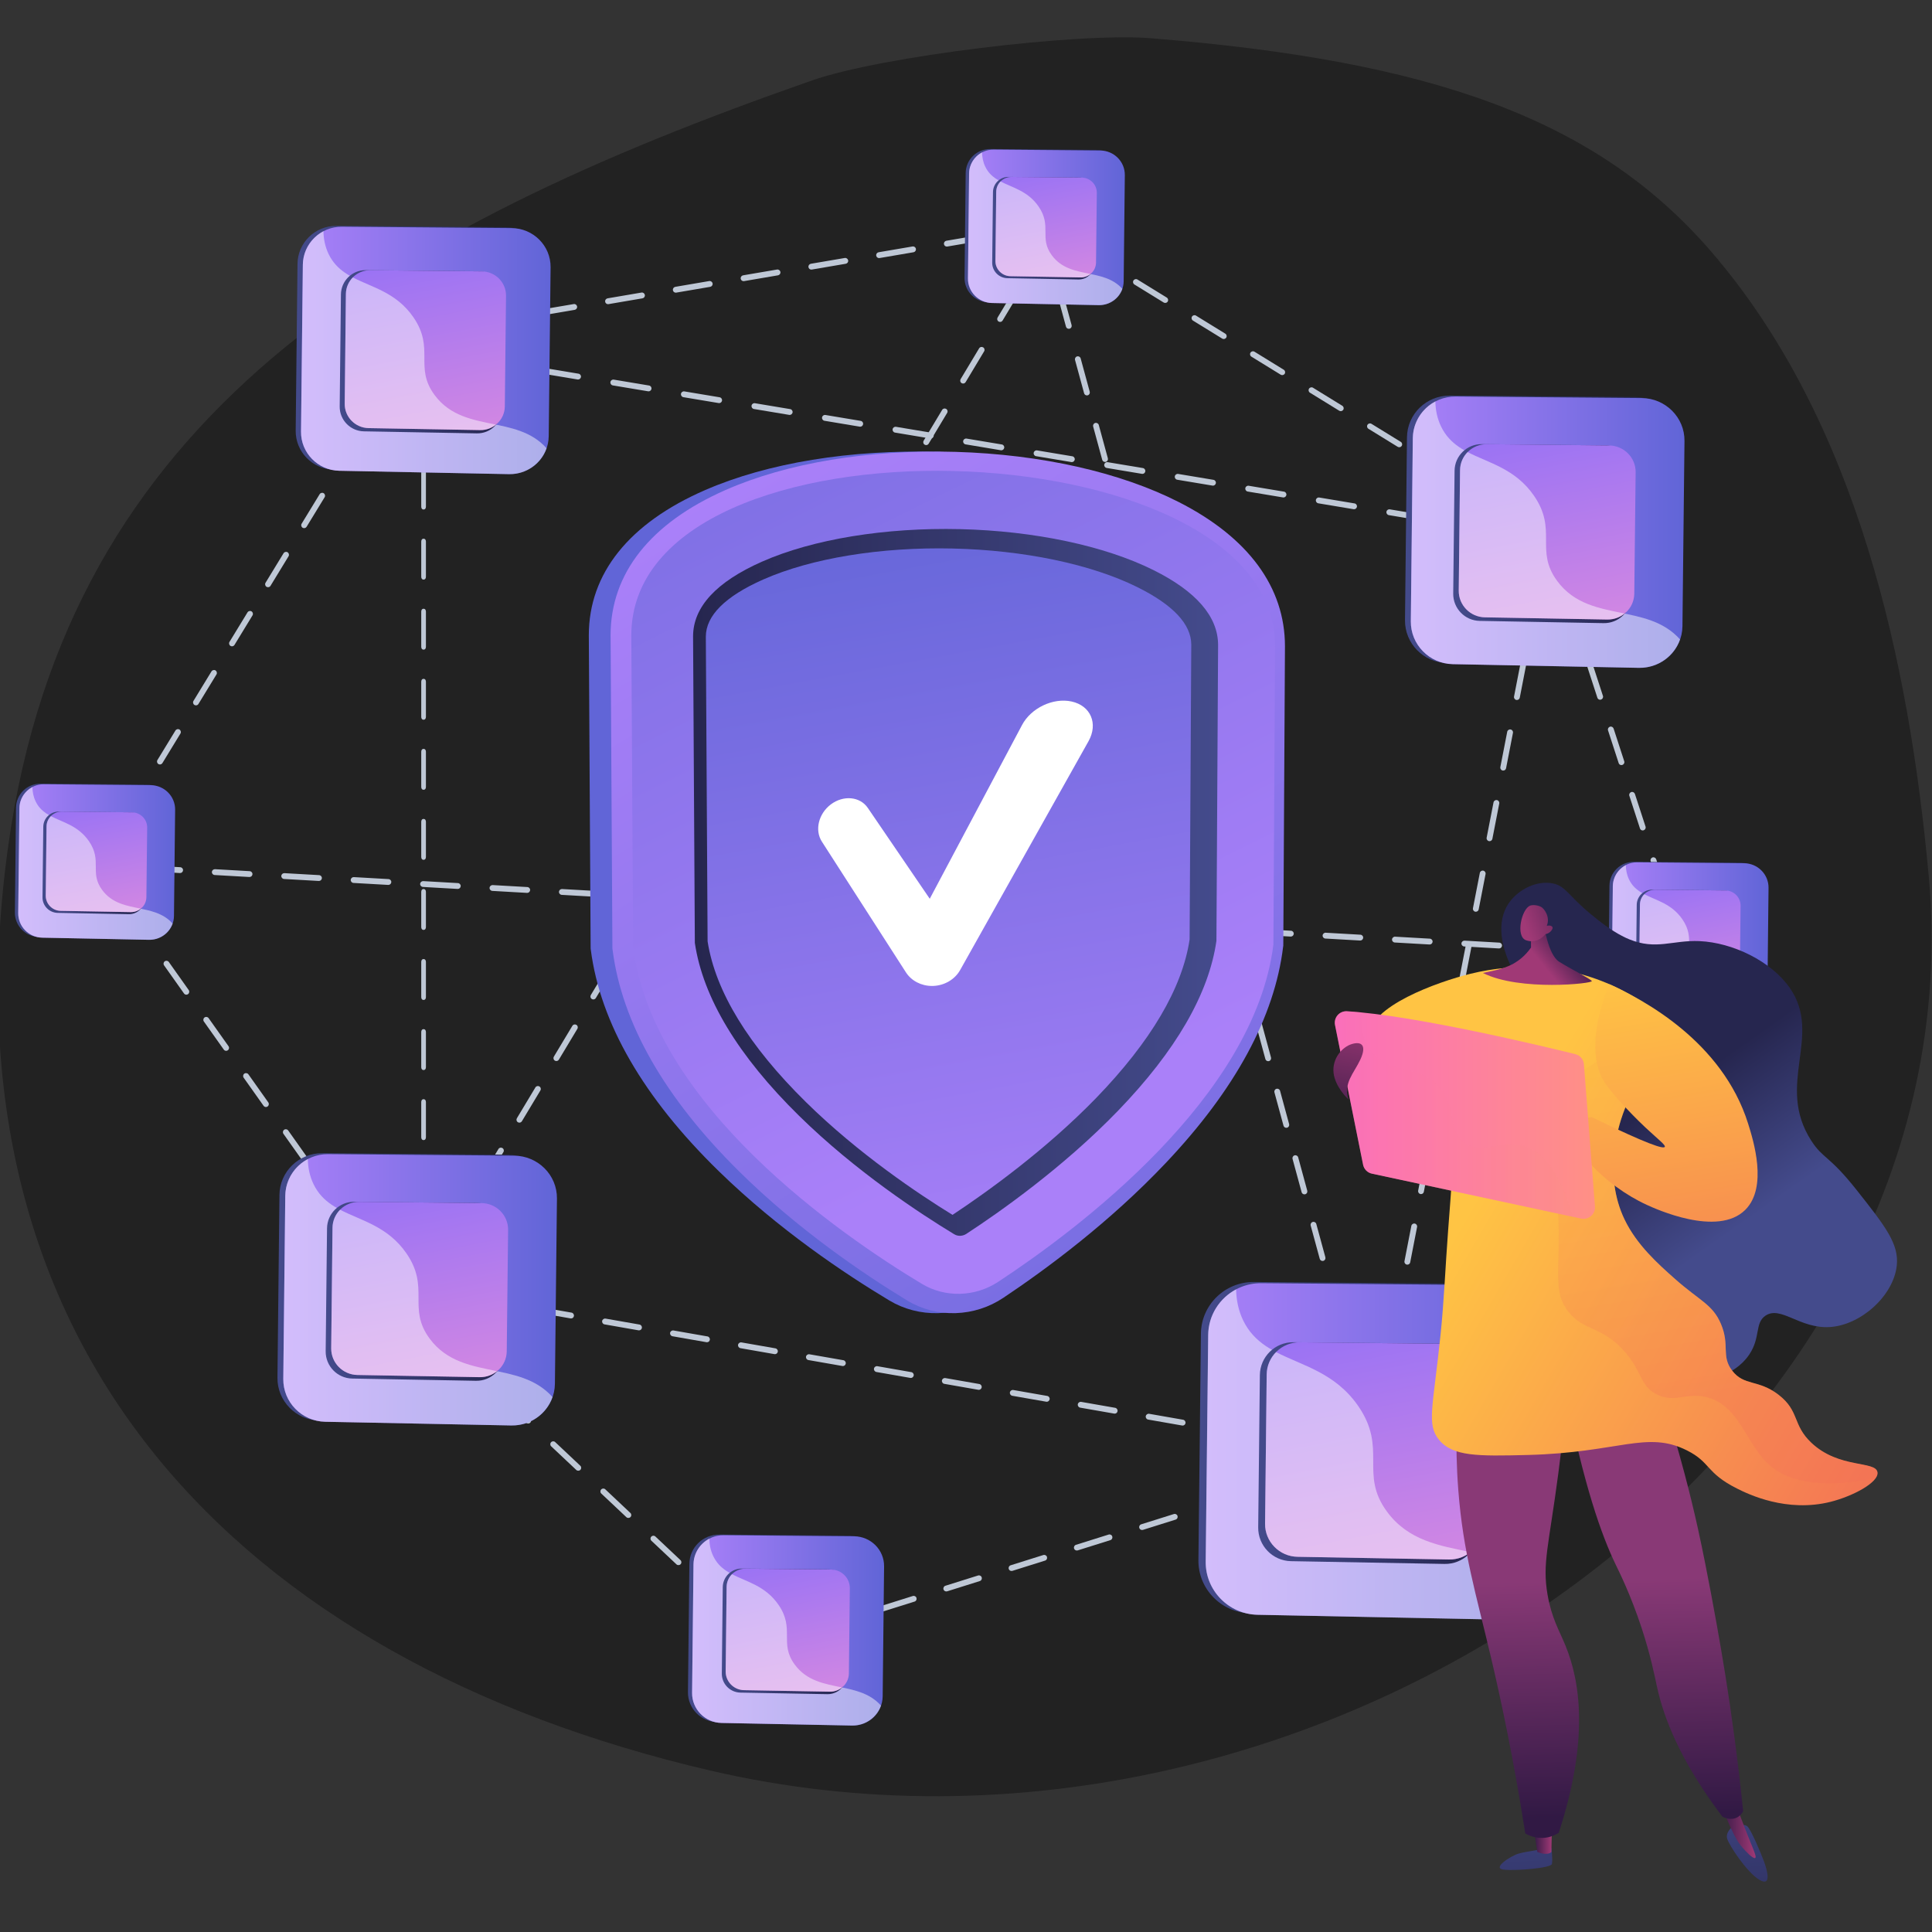 <?xml version="1.0" encoding="utf-8"?>
<!-- Generator: Adobe Illustrator 26.0.3, SVG Export Plug-In . SVG Version: 6.00 Build 0)  -->
<svg version="1.1" xmlns="http://www.w3.org/2000/svg" xmlns:xlink="http://www.w3.org/1999/xlink" x="0px" y="0px"
	 viewBox="0 0 3710 3710" enable-background="new 0 0 3710 3710" xml:space="preserve">
<rect x="0" y="0" width="3710" height="3710" fill="#333333" stroke="none"/>
<g id="Background" display="none">
	<g display="inline">
		<g>
			<rect fill="#FFFFFF" width="3710" height="3710"/>
		</g>
	</g>
</g>
<g id="Illustration">
	<g>
		<path fill="#222" d="M1363.2,3399.8C456.7,3188.3-119.9,2590,16,1622.9c115.9-824.9,723-1182,1543.8-1468.6
			c132.7-46.3,510.1-92.1,649.6-80.9c535.4,42.9,855.4,152.4,1077.8,411.1c280.4,326.2,379,788.6,416.5,1197.6
			C3803.4,2770,2537.6,3673.8,1363.2,3399.8z"/>
		<g>
			<g>
				<g>
					<g>
						<path fill="#BFC8D6" d="M212.6,1668.8c-0.1,0-0.2,0-0.3,0l-33.6-1.9c-3.1-0.2-5.5-2.8-5.3-5.9c0.2-3.1,2.9-5.4,5.9-5.3
							l33.6,1.9c3.1,0.2,5.5,2.8,5.3,5.9C218,1666.5,215.5,1668.8,212.6,1668.8z"/>
					</g>
					<g>
						<path fill="#BFC8D6" d="M3145.3,1836.6c-0.1,0-0.2,0-0.3,0l-66.6-3.8c-3.1-0.2-5.5-2.8-5.3-5.9c0.2-3.1,3-5.4,5.9-5.3
							l66.7,3.8c3.1,0.2,5.5,2.8,5.3,5.9C3150.7,1834.3,3148.2,1836.6,3145.3,1836.6z M3012,1829c-0.1,0-0.2,0-0.3,0l-66.7-3.8
							c-3.1-0.2-5.5-2.8-5.3-5.9c0.2-3.1,3-5.5,5.9-5.3l66.7,3.8c3.1,0.2,5.5,2.8,5.3,5.9C3017.4,1826.7,3014.9,1829,3012,1829z
							 M2878.7,1821.3c-0.1,0-0.2,0-0.3,0l-66.7-3.8c-3.1-0.2-5.5-2.8-5.3-5.9c0.2-3.1,3-5.4,5.9-5.3l66.7,3.8
							c3.1,0.2,5.5,2.8,5.3,5.9C2884.1,1819,2881.6,1821.3,2878.7,1821.3z M2745.4,1813.7c-0.1,0-0.2,0-0.3,0l-66.7-3.8
							c-3.1-0.2-5.5-2.8-5.3-5.9c0.2-3.1,3-5.5,5.9-5.3l66.7,3.8c3.1,0.2,5.5,2.8,5.3,5.9
							C2750.8,1811.4,2748.3,1813.7,2745.4,1813.7z M2612.1,1806.1c-0.1,0-0.2,0-0.3,0l-66.7-3.8c-3.1-0.2-5.5-2.8-5.3-5.9
							c0.2-3.1,3-5.5,5.9-5.3l66.7,3.8c3.1,0.2,5.5,2.8,5.3,5.9C2617.5,1803.8,2615,1806.1,2612.1,1806.1z M2478.7,1798.5
							c-0.1,0-0.2,0-0.3,0l-66.6-3.8c-3.1-0.2-5.5-2.8-5.3-5.9c0.2-3.1,3-5.5,5.9-5.3l66.7,3.8c3.1,0.2,5.5,2.8,5.3,5.9
							C2484.2,1796.2,2481.7,1798.5,2478.7,1798.5z M2345.4,1790.8c-0.1,0-0.2,0-0.3,0l-66.7-3.8c-3.1-0.2-5.5-2.8-5.3-5.9
							c0.2-3.1,3-5.4,5.9-5.3l66.7,3.8c3.1,0.2,5.5,2.8,5.3,5.9C2350.9,1788.5,2348.4,1790.8,2345.4,1790.8z M2212.1,1783.2
							c-0.1,0-0.2,0-0.3,0l-66.6-3.8c-3.1-0.2-5.5-2.8-5.3-5.9c0.2-3.1,3-5.5,5.9-5.3l66.6,3.8c3.1,0.2,5.5,2.8,5.3,5.9
							C2217.6,1780.9,2215.1,1783.2,2212.1,1783.2z M2078.8,1775.6c-0.1,0-0.2,0-0.3,0l-66.6-3.8c-3.1-0.2-5.5-2.8-5.3-5.9
							c0.2-3.1,3-5.4,5.9-5.3l66.7,3.8c3.1,0.2,5.5,2.8,5.3,5.9C2084.3,1773.3,2081.8,1775.6,2078.8,1775.6z M1945.5,1768
							c-0.1,0-0.2,0-0.3,0l-66.6-3.8c-3.1-0.2-5.5-2.8-5.3-5.9c0.2-3.1,3-5.4,5.9-5.3l66.6,3.8c3.1,0.2,5.5,2.8,5.3,5.9
							C1950.9,1765.7,1948.5,1768,1945.5,1768z M1812.2,1760.3c-0.1,0-0.2,0-0.3,0l-66.7-3.8c-3.1-0.2-5.5-2.8-5.3-5.9
							c0.2-3.1,2.8-5.5,5.9-5.3l66.6,3.8c3.1,0.2,5.5,2.8,5.3,5.9C1817.6,1758,1815.2,1760.3,1812.2,1760.3z M1678.9,1752.7
							c-0.1,0-0.2,0-0.3,0l-66.7-3.8c-3.1-0.2-5.5-2.8-5.3-5.9c0.2-3.1,2.9-5.4,5.9-5.3l66.6,3.8c3.1,0.2,5.5,2.8,5.3,5.9
							C1684.3,1750.4,1681.9,1752.7,1678.9,1752.7z M1545.6,1745.1c-0.1,0-0.2,0-0.3,0l-66.7-3.8c-3.1-0.2-5.5-2.8-5.3-5.9
							c0.2-3.1,2.9-5.5,5.9-5.3l66.7,3.8c3.1,0.2,5.5,2.8,5.3,5.9C1551,1742.8,1548.6,1745.1,1545.6,1745.1z M1412.3,1737.5
							c-0.1,0-0.2,0-0.3,0l-66.7-3.8c-3.1-0.2-5.5-2.8-5.3-5.9c0.2-3.1,2.9-5.4,5.9-5.3l66.7,3.8c3.1,0.2,5.5,2.8,5.3,5.9
							C1417.7,1735.2,1415.3,1737.5,1412.3,1737.5z M1279,1729.8c-0.1,0-0.2,0-0.3,0l-66.7-3.8c-3.1-0.2-5.5-2.8-5.3-5.9
							c0.2-3.1,2.8-5.5,5.9-5.3l66.7,3.8c3.1,0.2,5.5,2.8,5.3,5.9C1284.4,1727.5,1281.9,1729.8,1279,1729.8z M1145.7,1722.2
							c-0.1,0-0.2,0-0.3,0l-66.7-3.8c-3.1-0.2-5.5-2.8-5.3-5.9c0.2-3.1,2.8-5.4,5.9-5.3l66.7,3.8c3.1,0.2,5.5,2.8,5.3,5.9
							C1151.1,1719.9,1148.6,1722.2,1145.7,1722.2z M1012.4,1714.6c-0.1,0-0.2,0-0.3,0l-66.7-3.8c-3.1-0.2-5.5-2.8-5.3-5.9
							c0.2-3.1,2.9-5.4,5.9-5.3l66.7,3.8c3.1,0.2,5.5,2.8,5.3,5.9C1017.8,1712.3,1015.3,1714.6,1012.4,1714.6z M879.1,1707
							c-0.1,0-0.2,0-0.3,0l-66.7-3.8c-3.1-0.2-5.5-2.8-5.3-5.9c0.2-3.1,2.9-5.4,5.9-5.3l66.7,3.8c3.1,0.2,5.5,2.8,5.3,5.9
							C884.5,1704.7,882,1707,879.1,1707z M745.8,1699.3c-0.1,0-0.2,0-0.3,0l-66.7-3.8c-3.1-0.2-5.5-2.8-5.3-5.9
							c0.2-3.1,2.9-5.4,5.9-5.3l66.7,3.8c3.1,0.2,5.5,2.8,5.3,5.9C751.2,1697,748.7,1699.3,745.8,1699.3z M612.5,1691.7
							c-0.1,0-0.2,0-0.3,0l-66.7-3.8c-3.1-0.2-5.5-2.8-5.3-5.9c0.2-3.1,2.9-5.4,5.9-5.3l66.7,3.8c3.1,0.2,5.5,2.8,5.3,5.9
							C617.9,1689.4,615.4,1691.7,612.5,1691.7z M479.2,1684.1c-0.1,0-0.2,0-0.3,0l-66.7-3.8c-3.1-0.2-5.5-2.8-5.3-5.9
							c0.2-3.1,2.9-5.4,5.9-5.3l66.7,3.8c3.1,0.2,5.5,2.8,5.3,5.9C484.6,1681.8,482.1,1684.1,479.2,1684.1z M345.9,1676.5
							c-0.1,0-0.2,0-0.3,0l-66.7-3.8c-3.1-0.2-5.5-2.8-5.3-5.9c0.2-3.1,2.9-5.5,5.9-5.3l66.7,3.8c3.1,0.2,5.5,2.8,5.3,5.9
							C351.3,1674.2,348.8,1676.5,345.9,1676.5z"/>
					</g>
					<g>
						<path fill="#BFC8D6" d="M3245.5,1842.3c-0.1,0-0.2,0-0.3,0l-33.6-1.9c-3.1-0.2-5.5-2.8-5.3-5.9c0.2-3.1,3-5.5,5.9-5.3
							l33.6,1.9c3.1,0.2,5.5,2.8,5.3,5.9C3250.9,1840,3248.5,1842.3,3245.5,1842.3z"/>
					</g>
				</g>
				<g>
					<g>
						<path fill="#BFC8D6" d="M839,683.6c-0.3,0-0.6,0-0.9-0.1l-33.2-5.5c-3.1-0.5-5.1-3.4-4.6-6.5c0.5-3.1,3.4-5.1,6.5-4.6
							l33.2,5.5c3.1,0.5,5.1,3.4,4.6,6.5C844.1,681.6,841.7,683.6,839,683.6z"/>
					</g>
					<g>
						<path fill="#BFC8D6" d="M2871.1,1023.2c-0.3,0-0.6,0-0.9-0.1l-67.7-11.3c-3.1-0.5-5.1-3.4-4.6-6.5c0.5-3.1,3.4-5.1,6.5-4.6
							l67.7,11.3c3.1,0.5,5.1,3.4,4.6,6.5C2876.1,1021.3,2873.7,1023.2,2871.1,1023.2z M2735.6,1000.6c-0.3,0-0.6,0-0.9-0.1
							l-67.7-11.3c-3.1-0.5-5.1-3.4-4.6-6.5c0.5-3.1,3.4-5.1,6.5-4.6l67.7,11.3c3.1,0.5,5.1,3.4,4.6,6.5
							C2740.6,998.6,2738.3,1000.6,2735.6,1000.6z M2600.1,977.9c-0.3,0-0.6,0-0.9-0.1l-67.7-11.3c-3.1-0.5-5.1-3.4-4.6-6.5
							c0.5-3.1,3.4-5.1,6.5-4.6l67.7,11.3c3.1,0.5,5.1,3.4,4.6,6.5C2605.2,976,2602.8,977.9,2600.1,977.9z M2464.6,955.3
							c-0.3,0-0.6,0-0.9-0.1l-67.7-11.3c-3.1-0.5-5.1-3.4-4.6-6.5c0.5-3.1,3.4-5.1,6.5-4.6l67.7,11.3c3.1,0.5,5.1,3.4,4.6,6.5
							C2469.7,953.3,2467.3,955.3,2464.6,955.3z M2329.2,932.6c-0.3,0-0.6,0-0.9-0.1l-67.7-11.3c-3.1-0.5-5.1-3.4-4.6-6.5
							c0.5-3.1,3.4-5.1,6.5-4.6l67.7,11.3c3.1,0.5,5.1,3.4,4.6,6.5C2334.2,930.7,2331.9,932.6,2329.2,932.6z M2193.7,910
							c-0.3,0-0.6,0-0.9-0.1l-67.7-11.3c-3.1-0.5-5.1-3.4-4.6-6.5c0.5-3.1,3.4-5.1,6.5-4.6l67.7,11.3c3.1,0.5,5.1,3.4,4.6,6.5
							C2198.8,908.1,2196.4,910,2193.7,910z M2058.2,887.4c-0.3,0-0.6,0-0.9-0.1l-67.7-11.3c-3.1-0.5-5.1-3.4-4.6-6.5
							c0.5-3.1,3.4-5.1,6.5-4.6l67.7,11.3c3.1,0.5,5.1,3.4,4.6,6.5C2063.3,885.4,2060.9,887.4,2058.2,887.4z M1922.8,864.7
							c-0.3,0-0.6,0-0.9-0.1l-67.7-11.3c-3.1-0.5-5.1-3.4-4.6-6.5c0.5-3.1,3.4-5.1,6.5-4.6l67.7,11.3c3.1,0.5,5.1,3.4,4.6,6.5
							C1927.8,862.8,1925.5,864.7,1922.8,864.7z M1787.3,842.1c-0.3,0-0.6,0-0.9-0.1l-67.7-11.3c-3.1-0.5-5.1-3.4-4.6-6.5
							c0.5-3.1,3.4-5.1,6.5-4.6l67.7,11.3c3.1,0.5,5.1,3.4,4.6,6.5C1792.4,840.1,1790,842.1,1787.3,842.1z M1651.8,819.4
							c-0.3,0-0.6,0-0.9-0.1l-67.7-11.3c-3.1-0.5-5.1-3.4-4.6-6.5c0.5-3.1,3.4-5.1,6.5-4.6l67.7,11.3c3.1,0.5,5.1,3.4,4.6,6.5
							C1656.9,817.5,1654.5,819.4,1651.8,819.4z M1516.4,796.8c-0.3,0-0.6,0-0.9-0.1l-67.7-11.3c-3.1-0.5-5.1-3.4-4.6-6.5
							c0.5-3.1,3.4-5.1,6.5-4.6l67.7,11.3c3.1,0.5,5.1,3.4,4.6,6.5C1521.4,794.8,1519.1,796.8,1516.4,796.8z M1380.9,774.1
							c-0.3,0-0.6,0-0.9-0.1l-67.7-11.3c-3.1-0.5-5.1-3.4-4.6-6.5c0.5-3.1,3.4-5.1,6.5-4.6l67.7,11.3c3.1,0.5,5.1,3.4,4.6,6.5
							C1386,772.2,1383.6,774.1,1380.9,774.1z M1245.4,751.5c-0.3,0-0.6,0-0.9-0.1l-67.7-11.3c-3.1-0.5-5.1-3.4-4.6-6.5
							c0.5-3.1,3.4-5.1,6.5-4.6l67.7,11.3c3.1,0.5,5.1,3.4,4.6,6.5C1250.5,749.6,1248.1,751.5,1245.4,751.5z M1110,728.8
							c-0.3,0-0.6,0-0.9-0.1l-67.7-11.3c-3.1-0.5-5.1-3.4-4.6-6.5c0.5-3.1,3.4-5.1,6.5-4.6l67.7,11.3c3.1,0.5,5.1,3.4,4.6,6.5
							C1115,726.9,1112.6,728.8,1110,728.8z M974.5,706.2c-0.3,0-0.6,0-0.9-0.1l-67.7-11.3c-3.1-0.5-5.1-3.4-4.6-6.5
							c0.5-3.1,3.4-5.1,6.5-4.6l67.7,11.3c3.1,0.5,5.1,3.4,4.6,6.5C979.6,704.3,977.2,706.2,974.5,706.2z"/>
					</g>
					<g>
						<path fill="#BFC8D6" d="M2965.5,1073.1c-0.4,0-0.7,0-1.1-0.1c-3-0.6-5-3.5-4.4-6.6l5.3-27.4l-27.5-4.6
							c-3.1-0.5-5.1-3.4-4.6-6.5c0.5-3.1,3.4-5.1,6.5-4.6l33.2,5.5c1.5,0.2,2.8,1.1,3.7,2.3c0.9,1.2,1.2,2.8,0.9,4.3l-6.4,33
							C2970.5,1071.2,2968.2,1073.1,2965.5,1073.1z"/>
					</g>
					<g>
						<path fill="#BFC8D6" d="M2649.9,2699.6c-0.4,0-0.7,0-1.1-0.1c-3-0.6-5-3.5-4.4-6.6l13.2-67.8c0.6-3,3.5-5,6.6-4.4
							c3,0.6,5,3.5,4.4,6.6l-13.2,67.8C2654.9,2697.7,2652.6,2699.6,2649.9,2699.6z M2676.2,2564.1c-0.4,0-0.7,0-1.1-0.1
							c-3-0.6-5-3.5-4.4-6.6l13.2-67.8c0.6-3,3.5-5,6.6-4.4c3,0.6,5,3.5,4.4,6.6l-13.2,67.8
							C2681.2,2562.2,2678.9,2564.1,2676.2,2564.1z M2702.5,2428.5c-0.4,0-0.7,0-1.1-0.1c-3-0.6-5-3.5-4.4-6.6l13.2-67.8
							c0.6-3,3.5-5,6.6-4.4c3,0.6,5,3.5,4.4,6.6L2708,2424C2707.5,2426.7,2705.2,2428.5,2702.5,2428.5z M2728.8,2293
							c-0.4,0-0.7,0-1.1-0.1c-3-0.6-5-3.5-4.4-6.6l13.1-67.8c0.6-3,3.5-5,6.6-4.4c3,0.6,5,3.5,4.4,6.6l-13.2,67.8
							C2733.8,2291.1,2731.5,2293,2728.8,2293z M2755.1,2157.4c-0.4,0-0.7,0-1.1-0.1c-3-0.6-5-3.5-4.4-6.6l13.2-67.8
							c0.6-3,3.5-5,6.6-4.4c3,0.6,5,3.5,4.4,6.6l-13.1,67.8C2760.1,2155.6,2757.8,2157.4,2755.1,2157.4z M2781.4,2021.9
							c-0.4,0-0.7,0-1.1-0.1c-3-0.6-5-3.5-4.4-6.6l13.2-67.8c0.6-3,3.5-5,6.6-4.4c3,0.6,5,3.5,4.4,6.6l-13.2,67.8
							C2786.4,2020,2784.1,2021.9,2781.4,2021.9z M2807.7,1886.4c-0.4,0-0.7,0-1.1-0.1c-3-0.6-5-3.5-4.4-6.6l13.2-67.8
							c0.6-3,3.6-5,6.6-4.4c3,0.6,5,3.5,4.4,6.6l-13.2,67.8C2812.7,1884.5,2810.4,1886.4,2807.7,1886.4z M2834,1750.8
							c-0.4,0-0.7,0-1.1-0.1c-3-0.6-5-3.5-4.4-6.6l13.2-67.8c0.6-3,3.5-5,6.6-4.4c3,0.6,5,3.5,4.4,6.6l-13.2,67.8
							C2839,1749,2836.7,1750.8,2834,1750.8z M2860.3,1615.3c-0.4,0-0.7,0-1.1-0.1c-3-0.6-5-3.5-4.4-6.6l13.2-67.8
							c0.6-3,3.5-5,6.6-4.4c3,0.6,5,3.5,4.4,6.6l-13.2,67.8C2865.3,1613.4,2863,1615.3,2860.3,1615.3z M2886.6,1479.7
							c-0.4,0-0.7,0-1.1-0.1c-3-0.6-5-3.5-4.4-6.6l13.2-67.8c0.6-3,3.5-5,6.6-4.4c3,0.6,5,3.5,4.4,6.6l-13.2,67.8
							C2891.6,1477.9,2889.3,1479.7,2886.6,1479.7z M2912.9,1344.2c-0.4,0-0.7,0-1.1-0.1c-3-0.6-5-3.5-4.4-6.6l13.2-67.8
							c0.6-3,3.5-5,6.6-4.4c3,0.6,5,3.5,4.4,6.6l-13.2,67.8C2917.9,1342.3,2915.6,1344.2,2912.9,1344.2z M2939.2,1208.6
							c-0.4,0-0.7,0-1.1-0.1c-3-0.6-5-3.5-4.4-6.6l13.1-67.8c0.6-3,3.5-5,6.6-4.4c3,0.6,5,3.5,4.4,6.6l-13.2,67.8
							C2944.2,1206.8,2941.9,1208.6,2939.2,1208.6z"/>
					</g>
					<g>
						<path fill="#BFC8D6" d="M2630.4,2800.4c-0.3,0-0.6,0-1-0.1l-33.1-5.8c-3-0.5-5.1-3.4-4.6-6.5c0.5-3,3.4-5.1,6.5-4.6l27.7,4.9
							l5.4-27.6c0.6-3,3.5-5,6.6-4.4c3,0.6,5,3.5,4.4,6.6l-6.4,33C2635.3,2798.5,2633,2800.4,2630.4,2800.4z"/>
					</g>
					<g>
						<path fill="#BFC8D6" d="M2532,2783.2c-0.3,0-0.6,0-1-0.1l-65.2-11.4c-3-0.5-5.1-3.4-4.6-6.5c0.5-3,3.4-5.1,6.5-4.6l65.2,11.4
							c3,0.5,5.1,3.4,4.6,6.5C2537,2781.2,2534.7,2783.2,2532,2783.2z M2401.5,2760.3c-0.3,0-0.6,0-1-0.1l-65.2-11.4
							c-3-0.5-5.1-3.4-4.6-6.5c0.5-3,3.4-5.1,6.5-4.6l65.2,11.4c3,0.5,5.1,3.4,4.6,6.5C2406.6,2758.4,2404.2,2760.3,2401.5,2760.3z
							 M2271,2737.5c-0.3,0-0.6,0-1-0.1l-65.2-11.4c-3-0.5-5.1-3.4-4.6-6.5c0.5-3,3.4-5.1,6.5-4.6l65.2,11.4c3,0.5,5.1,3.4,4.6,6.5
							C2276.1,2735.5,2273.7,2737.5,2271,2737.5z M2140.5,2714.6c-0.3,0-0.6,0-1-0.1l-65.2-11.4c-3-0.5-5.1-3.4-4.6-6.5
							c0.5-3,3.4-5.1,6.5-4.6l65.2,11.4c3,0.5,5.1,3.4,4.6,6.5C2145.6,2712.7,2143.2,2714.6,2140.5,2714.6z M2010.1,2691.8
							c-0.3,0-0.6,0-1-0.1l-65.2-11.4c-3-0.5-5.1-3.4-4.6-6.5c0.5-3,3.4-5.1,6.5-4.6l65.2,11.4c3,0.5,5.1,3.4,4.6,6.5
							C2015.1,2689.8,2012.7,2691.8,2010.1,2691.8z M1879.6,2668.9c-0.3,0-0.6,0-1-0.1l-65.2-11.4c-3-0.5-5.1-3.4-4.6-6.5
							c0.5-3,3.4-5.1,6.5-4.6l65.2,11.4c3,0.5,5.1,3.4,4.6,6.5C1884.6,2667,1882.2,2668.9,1879.6,2668.9z M1749.1,2646.1
							c-0.3,0-0.6,0-1-0.1l-65.2-11.4c-3-0.5-5.1-3.4-4.6-6.5c0.5-3,3.4-5.1,6.5-4.6l65.2,11.4c3,0.5,5.1,3.4,4.6,6.5
							C1754.1,2644.1,1751.7,2646.1,1749.1,2646.1z M1618.6,2623.2c-0.3,0-0.6,0-1-0.1l-65.2-11.4c-3-0.5-5.1-3.4-4.6-6.5
							c0.5-3.1,3.5-5.1,6.5-4.6l65.2,11.4c3,0.5,5.1,3.4,4.6,6.5C1623.6,2621.3,1621.3,2623.2,1618.6,2623.2z M1488.1,2600.4
							c-0.3,0-0.6,0-1-0.1l-65.2-11.4c-3-0.5-5.1-3.4-4.6-6.5c0.5-3,3.4-5.1,6.5-4.6l65.2,11.4c3,0.5,5.1,3.4,4.6,6.5
							C1493.1,2598.4,1490.8,2600.4,1488.1,2600.4z M1357.6,2577.5c-0.3,0-0.6,0-1-0.1l-65.2-11.4c-3-0.5-5.1-3.4-4.6-6.5
							c0.5-3,3.4-5.1,6.5-4.6l65.2,11.4c3,0.5,5.1,3.4,4.6,6.5C1362.7,2575.6,1360.3,2577.5,1357.6,2577.5z M1227.1,2554.7
							c-0.3,0-0.6,0-1-0.1l-65.2-11.4c-3-0.5-5.1-3.4-4.6-6.5c0.5-3,3.5-5.1,6.5-4.6l65.2,11.4c3,0.5,5.1,3.4,4.6,6.5
							C1232.2,2552.7,1229.8,2554.7,1227.1,2554.7z M1096.6,2531.8c-0.3,0-0.6,0-1-0.1l-65.2-11.4c-3-0.5-5.1-3.4-4.6-6.5
							c0.5-3,3.5-5.1,6.5-4.6l65.2,11.4c3,0.5,5.1,3.4,4.6,6.5C1101.7,2529.9,1099.3,2531.8,1096.6,2531.8z M966.2,2509
							c-0.3,0-0.6,0-1-0.1l-65.2-11.4c-3-0.5-5.1-3.4-4.6-6.5c0.5-3,3.5-5.1,6.5-4.6l65.2,11.4c3,0.5,5.1,3.4,4.6,6.5
							C971.2,2507,968.8,2509,966.2,2509z"/>
					</g>
					<g>
						<path fill="#BFC8D6" d="M835.7,2486.1c-0.3,0-0.6,0-1-0.1l-33.1-5.8c-1.8-0.3-3.4-1.5-4.1-3.2c-0.8-1.7-0.7-3.6,0.3-5.2
							L815,2443c1.6-2.7,5-3.5,7.7-1.9c2.7,1.6,3.5,5,1.9,7.7l-13.1,21.8l25.1,4.4c3,0.5,5.1,3.4,4.6,6.5
							C840.7,2484.2,838.3,2486.1,835.7,2486.1z"/>
					</g>
					<g>
						<path fill="#BFC8D6" d="M855.3,2392.3c-1,0-2-0.3-2.9-0.8c-2.7-1.6-3.5-5-1.9-7.7l35.5-59.1c1.6-2.7,5-3.5,7.7-1.9
							c2.7,1.6,3.5,5,1.9,7.7l-35.5,59.1C859.1,2391.4,857.2,2392.3,855.3,2392.3z M926.4,2274.1c-1,0-2-0.3-2.9-0.8
							c-2.7-1.6-3.5-5-1.9-7.7l35.5-59.1c1.6-2.7,5-3.5,7.7-1.9c2.7,1.6,3.5,5,1.9,7.7l-35.5,59.1
							C930.1,2273.1,928.3,2274.1,926.4,2274.1z M997.4,2155.8c-1,0-2-0.3-2.9-0.8c-2.7-1.6-3.5-5-1.9-7.7l35.5-59.1
							c1.6-2.7,5-3.5,7.7-1.9c2.7,1.6,3.5,5,1.9,7.7l-35.5,59.1C1001.1,2154.8,999.3,2155.8,997.4,2155.8z M1068.4,2037.5
							c-1,0-2-0.3-2.9-0.8c-2.7-1.6-3.5-5-1.9-7.7l35.5-59.1c1.6-2.7,5-3.5,7.7-1.9c2.7,1.6,3.5,5,1.9,7.7l-35.5,59.1
							C1072.1,2036.5,1070.3,2037.5,1068.4,2037.5z M1139.4,1919.2c-1,0-2-0.3-2.9-0.8c-2.7-1.6-3.5-5-1.9-7.7l35.5-59.1
							c1.6-2.7,5-3.5,7.7-1.9c2.7,1.6,3.5,5,1.9,7.7l-35.5,59.1C1143.1,1918.3,1141.3,1919.2,1139.4,1919.2z M1210.4,1801
							c-1,0-2-0.3-2.9-0.8c-2.7-1.6-3.5-5-1.9-7.7l35.5-59.1c1.6-2.7,5-3.5,7.7-1.9c2.7,1.6,3.5,5,1.9,7.7l-35.5,59.1
							C1214.1,1800,1212.3,1801,1210.4,1801z M1281.4,1682.7c-1,0-2-0.3-2.9-0.8c-2.7-1.6-3.5-5-1.9-7.7l35.5-59.1
							c1.6-2.7,5-3.5,7.7-1.9c2.7,1.6,3.5,5,1.9,7.7l-35.5,59.1C1285.2,1681.7,1283.3,1682.7,1281.4,1682.7z M1352.4,1564.4
							c-1,0-2-0.3-2.9-0.8c-2.7-1.6-3.5-5-1.9-7.7l35.5-59.1c1.6-2.7,5-3.5,7.7-1.9c2.7,1.6,3.5,5,1.9,7.7l-35.5,59.1
							C1356.2,1563.4,1354.3,1564.4,1352.4,1564.4z M1423.4,1446.1c-1,0-2-0.3-2.9-0.8c-2.7-1.6-3.5-5-1.9-7.7l35.5-59.1
							c1.6-2.7,5-3.5,7.7-1.9c2.7,1.6,3.5,5,1.9,7.7l-35.5,59.1C1427.2,1445.2,1425.3,1446.1,1423.4,1446.1z M1494.4,1327.8
							c-1,0-2-0.3-2.9-0.8c-2.7-1.6-3.5-5-1.9-7.7l35.5-59.1c1.6-2.7,5-3.5,7.7-1.9c2.7,1.6,3.5,5,1.9,7.7l-35.5,59.1
							C1498.2,1326.9,1496.3,1327.8,1494.4,1327.8z M1565.4,1209.6c-1,0-2-0.3-2.9-0.8c-2.7-1.6-3.5-5-1.9-7.7l35.5-59.1
							c1.6-2.7,5-3.5,7.7-1.9c2.7,1.6,3.5,5,1.9,7.7l-35.5,59.1C1569.2,1208.6,1567.3,1209.6,1565.4,1209.6z M1636.4,1091.3
							c-1,0-2-0.3-2.9-0.8c-2.7-1.6-3.5-5-1.9-7.7l35.5-59.1c1.6-2.7,5-3.5,7.7-1.9c2.7,1.6,3.5,5,1.9,7.7l-35.5,59.1
							C1640.2,1090.3,1638.3,1091.3,1636.4,1091.3z M1707.4,973c-1,0-2-0.3-2.9-0.8c-2.7-1.6-3.5-5-1.9-7.7l35.5-59.1
							c1.6-2.7,5-3.5,7.7-1.9c2.7,1.6,3.5,5,1.9,7.7l-35.5,59.1C1711.2,972.1,1709.4,973,1707.4,973z M1778.5,854.7
							c-1,0-2-0.3-2.9-0.8c-2.7-1.6-3.5-5-1.9-7.7l35.5-59.1c1.6-2.7,5-3.5,7.7-1.9c2.7,1.6,3.5,5,1.9,7.7l-35.5,59.1
							C1782.2,853.8,1780.4,854.7,1778.5,854.7z M1849.5,736.5c-1,0-2-0.3-2.9-0.8c-2.7-1.6-3.5-5-1.9-7.7l35.5-59.1
							c1.6-2.7,5-3.5,7.7-1.9c2.7,1.6,3.5,5,1.9,7.7l-35.5,59.1C1853.2,735.5,1851.4,736.5,1849.5,736.5z M1920.5,618.2
							c-1,0-2-0.3-2.9-0.8c-2.7-1.6-3.5-5-1.9-7.7l35.5-59.1c1.6-2.7,5-3.5,7.7-1.9c2.7,1.6,3.5,5,1.9,7.7l-35.5,59.1
							C1924.2,617.2,1922.4,618.2,1920.5,618.2z"/>
					</g>
					<g>
						<path fill="#BFC8D6" d="M1991.5,499.9c-1,0-2-0.3-2.9-0.8c-2.7-1.6-3.5-5-1.9-7.7l17.3-28.8c1.6-2.7,5-3.5,7.7-1.9
							c2.7,1.6,3.5,5,1.9,7.7l-17.3,28.8C1995.2,498.9,1993.4,499.9,1991.5,499.9z"/>
					</g>
				</g>
				<g>
					<g>
						<path fill="#BFC8D6" d="M205.1,1694.4c-1.8,0-3.5-0.8-4.6-2.4l-19.4-27.4c-1.3-1.8-1.4-4.2-0.2-6.2l17.5-28.7
							c1.6-2.6,5.1-3.5,7.7-1.9c2.6,1.6,3.5,5.1,1.9,7.7l-15.6,25.6l17.3,24.4c1.8,2.5,1.2,6-1.3,7.8
							C207.4,1694,206.3,1694.4,205.1,1694.4z"/>
					</g>
					<g>
						<path fill="#BFC8D6" d="M237.8,1581.5c-1,0-2-0.3-2.9-0.8c-2.6-1.6-3.5-5.1-1.9-7.7l34.6-56.7c1.6-2.6,5.1-3.5,7.7-1.9
							c2.6,1.6,3.5,5.1,1.9,7.7l-34.6,56.7C241.6,1580.5,239.7,1581.5,237.8,1581.5z M307.1,1468c-1,0-2-0.3-2.9-0.8
							c-2.6-1.6-3.5-5.1-1.9-7.7l34.6-56.7c1.6-2.6,5.1-3.5,7.7-1.9c2.6,1.6,3.5,5.1,1.9,7.7l-34.6,56.7
							C310.8,1467.1,308.9,1468,307.1,1468z M376.3,1354.5c-1,0-2-0.3-2.9-0.8c-2.6-1.6-3.5-5.1-1.9-7.7l34.6-56.7
							c1.6-2.6,5.1-3.5,7.7-1.9c2.6,1.6,3.5,5.1,1.9,7.7l-34.6,56.7C380,1353.6,378.2,1354.5,376.3,1354.5z M445.5,1241.1
							c-1,0-2-0.3-2.9-0.8c-2.6-1.6-3.5-5.1-1.9-7.7l34.6-56.7c1.6-2.6,5.1-3.5,7.7-1.9c2.6,1.6,3.5,5.1,1.9,7.7l-34.6,56.7
							C449.2,1240.1,447.4,1241.1,445.5,1241.1z M514.7,1127.6c-1,0-2-0.3-2.9-0.8c-2.6-1.6-3.5-5.1-1.9-7.7l34.6-56.7
							c1.6-2.6,5.1-3.5,7.7-1.9c2.6,1.6,3.5,5.1,1.9,7.7l-34.6,56.7C518.5,1126.7,516.6,1127.6,514.7,1127.6z M584,1014.2
							c-1,0-2-0.3-2.9-0.8c-2.6-1.6-3.5-5.1-1.9-7.7l34.6-56.7c1.6-2.6,5.1-3.5,7.7-1.9c2.6,1.6,3.5,5.1,1.9,7.7l-34.6,56.7
							C587.7,1013.2,585.8,1014.2,584,1014.2z M653.2,900.7c-1,0-2-0.3-2.9-0.8c-2.6-1.6-3.5-5.1-1.9-7.7l34.6-56.7
							c1.6-2.6,5.1-3.5,7.7-1.9c2.6,1.6,3.5,5.1,1.9,7.7L658,898C656.9,899.8,655.1,900.7,653.2,900.7z M722.4,787.2
							c-1,0-2-0.3-2.9-0.8c-2.6-1.6-3.5-5.1-1.9-7.7l34.6-56.7c1.6-2.6,5.1-3.5,7.7-1.9c2.6,1.6,3.5,5.1,1.9,7.7l-34.6,56.7
							C726.1,786.3,724.3,787.2,722.4,787.2z"/>
					</g>
					<g>
						<path fill="#BFC8D6" d="M791.6,673.8c-1,0-2-0.3-2.9-0.8c-2.6-1.6-3.5-5.1-1.9-7.7l17.5-28.7c0.8-1.4,2.2-2.3,3.8-2.6
							l33.2-5.6c3.1-0.5,5.9,1.5,6.5,4.6c0.5,3.1-1.5,5.9-4.6,6.5l-30.6,5.2l-16.2,26.5C795.4,672.8,793.5,673.8,791.6,673.8z"/>
					</g>
					<g>
						<path fill="#BFC8D6" d="M3195.4,1720.2c-2.4,0-4.6-1.5-5.3-3.9l-20.4-62.7c-1-2.9,0.7-6.1,3.6-7.1c2.9-1,6.1,0.7,7.1,3.6
							l20.4,62.7c1,2.9-0.7,6.1-3.6,7.1C3196.6,1720.1,3196,1720.2,3195.4,1720.2z M3154.5,1594.7c-2.4,0-4.6-1.5-5.3-3.9
							l-20.4-62.7c-1-2.9,0.7-6.1,3.6-7.1c2.9-1,6.1,0.7,7.1,3.6l20.4,62.7c1,2.9-0.7,6.1-3.6,7.1
							C3155.7,1594.6,3155.1,1594.7,3154.5,1594.7z M3113.6,1469.2c-2.4,0-4.6-1.5-5.3-3.9l-20.4-62.7c-1-2.9,0.7-6.1,3.6-7.1
							c2.9-1,6.1,0.7,7.1,3.6l20.4,62.7c1,2.9-0.7,6.1-3.6,7.1C3114.8,1469.1,3114.2,1469.2,3113.6,1469.2z M3072.7,1343.7
							c-2.4,0-4.6-1.5-5.3-3.9l-20.4-62.7c-1-2.9,0.7-6.1,3.6-7.1c2.9-1,6.1,0.7,7.1,3.6l20.4,62.7c1,2.9-0.7,6.1-3.6,7.1
							C3073.9,1343.6,3073.3,1343.7,3072.7,1343.7z M3031.8,1218.2c-2.4,0-4.6-1.5-5.3-3.9l-20.4-62.7c-1-2.9,0.7-6.1,3.6-7.1
							c2.9-1,6.1,0.7,7.1,3.6l20.4,62.7c1,2.9-0.7,6.1-3.6,7.1C3033,1218.1,3032.4,1218.2,3031.8,1218.2z M2990.9,1092.7
							c-2.4,0-4.6-1.5-5.3-3.9l-18.3-56.2l-2.4-1.5c-2.6-1.6-3.5-5.1-1.8-7.7c1.6-2.6,5.1-3.5,7.7-1.8l4.2,2.6c1.1,0.7,2,1.8,2.4,3
							l18.9,58.1c1,2.9-0.7,6.1-3.6,7.1C2992.1,1092.6,2991.5,1092.7,2990.9,1092.7z M2911.6,997.4c-1,0-2-0.3-2.9-0.8l-56.2-34.6
							c-2.6-1.6-3.5-5.1-1.8-7.7c1.6-2.6,5.1-3.5,7.7-1.8l56.2,34.6c2.6,1.6,3.5,5.1,1.8,7.7
							C2915.3,996.4,2913.5,997.4,2911.6,997.4z M2799.3,928.1c-1,0-2-0.3-2.9-0.8l-56.2-34.6c-2.6-1.6-3.5-5.1-1.8-7.7
							c1.6-2.6,5.1-3.5,7.7-1.8l56.2,34.6c2.6,1.6,3.5,5.1,1.8,7.7C2803,927.2,2801.2,928.1,2799.3,928.1z M2686.9,858.8
							c-1,0-2-0.3-2.9-0.8l-56.2-34.6c-2.6-1.6-3.5-5.1-1.8-7.7c1.6-2.6,5.1-3.5,7.7-1.8l56.2,34.6c2.6,1.6,3.5,5.1,1.8,7.7
							C2690.6,857.9,2688.8,858.8,2686.9,858.8z M2574.6,789.5c-1,0-2-0.3-2.9-0.8l-56.2-34.6c-2.6-1.6-3.5-5.1-1.8-7.7
							c1.6-2.6,5.1-3.5,7.7-1.8l56.2,34.6c2.6,1.6,3.5,5.1,1.8,7.7C2578.3,788.6,2576.5,789.5,2574.6,789.5z M2462.2,720.3
							c-1,0-2-0.3-2.9-0.8l-56.2-34.6c-2.6-1.6-3.5-5.1-1.8-7.7c1.6-2.6,5.1-3.5,7.7-1.8l56.2,34.6c2.6,1.6,3.5,5.1,1.8,7.7
							C2466,719.3,2464.1,720.3,2462.2,720.3z M2349.9,651c-1,0-2-0.3-2.9-0.8l-56.2-34.6c-2.6-1.6-3.5-5.1-1.8-7.7
							c1.6-2.6,5.1-3.5,7.7-1.8l56.2,34.6c2.6,1.6,3.5,5.1,1.8,7.7C2353.6,650,2351.8,651,2349.9,651z M907.4,628.4
							c-2.7,0-5.1-1.9-5.5-4.7c-0.5-3.1,1.5-5.9,4.6-6.5l65.1-11.1c3-0.5,5.9,1.5,6.5,4.6c0.5,3.1-1.5,5.9-4.6,6.5l-65.1,11.1
							C908,628.3,907.7,628.4,907.4,628.4z M1037.5,606.2c-2.7,0-5.1-1.9-5.5-4.7c-0.5-3.1,1.5-5.9,4.6-6.5l65.1-11.1
							c3.1-0.5,5.9,1.5,6.5,4.6c0.5,3.1-1.5,5.9-4.6,6.5l-65.1,11.1C1038.1,606.2,1037.8,606.2,1037.5,606.2z M1167.6,584.1
							c-2.7,0-5.1-1.9-5.5-4.7c-0.5-3.1,1.5-5.9,4.6-6.5l65.1-11.1c3.1-0.5,5.9,1.5,6.5,4.6c0.5,3.1-1.5,5.9-4.6,6.5l-65.1,11.1
							C1168.3,584.1,1167.9,584.1,1167.6,584.1z M2237.5,581.7c-1,0-2-0.3-2.9-0.8l-56.2-34.6c-2.6-1.6-3.5-5.1-1.8-7.7
							c1.6-2.6,5.1-3.5,7.7-1.8l56.2,34.6c2.6,1.6,3.5,5.1,1.8,7.7C2241.3,580.8,2239.4,581.7,2237.5,581.7z M1297.7,562
							c-2.7,0-5.1-1.9-5.5-4.7c-0.5-3.1,1.5-5.9,4.6-6.5l65.1-11.1c3-0.5,5.9,1.5,6.5,4.6c0.5,3.1-1.5,5.9-4.6,6.5l-65.1,11.1
							C1298.4,562,1298.1,562,1297.7,562z M1427.9,539.9c-2.7,0-5.1-1.9-5.5-4.7c-0.5-3.1,1.5-5.9,4.6-6.5l65.1-11.1
							c3-0.5,5.9,1.5,6.5,4.6c0.5,3.1-1.5,5.9-4.6,6.5l-65.1,11.1C1428.5,539.8,1428.2,539.9,1427.9,539.9z M1558,517.7
							c-2.7,0-5.1-1.9-5.5-4.7c-0.5-3.1,1.5-5.9,4.6-6.5l65.1-11.1c3-0.5,5.9,1.5,6.5,4.6s-1.5,5.9-4.6,6.5l-65.1,11.1
							C1558.6,517.7,1558.3,517.7,1558,517.7z M2125.2,512.4c-1,0-2-0.3-2.9-0.8l-56.2-34.6c-2.6-1.6-3.5-5.1-1.8-7.7
							c1.6-2.6,5.1-3.5,7.7-1.8l56.2,34.6c2.6,1.6,3.5,5.1,1.8,7.7C2128.9,511.5,2127.1,512.4,2125.2,512.4z M1688.1,495.6
							c-2.7,0-5.1-1.9-5.5-4.7c-0.5-3.1,1.5-5.9,4.6-6.5l65.1-11.1c3.1-0.5,6,1.5,6.5,4.6c0.5,3.1-1.5,5.9-4.6,6.5l-65.1,11.1
							C1688.7,495.6,1688.4,495.6,1688.1,495.6z M1818.2,473.5c-2.7,0-5.1-1.9-5.5-4.7c-0.5-3.1,1.5-5.9,4.6-6.5l65.1-11.1
							c3.1-0.5,6,1.5,6.5,4.6c0.5,3.1-1.5,5.9-4.6,6.5l-65.1,11.1C1818.9,473.4,1818.5,473.5,1818.2,473.5z M1948.4,451.3
							c-2.7,0-5.1-1.9-5.5-4.7c-0.5-3.1,1.5-5.9,4.6-6.5l61-10.4c1.4-0.2,2.7,0,3.9,0.8l3.5,2.2c2.6,1.6,3.5,5.1,1.8,7.7
							c-1.6,2.6-5.1,3.5-7.7,1.8l-1.7-1.1l-58.9,10C1949,451.3,1948.7,451.3,1948.4,451.3z"/>
					</g>
					<g>
						<path fill="#BFC8D6" d="M3208.8,1843.7c-1,0-2-0.3-2.9-0.8c-2.6-1.6-3.5-5.1-1.9-7.7l16.1-26.6l-9.6-29.5
							c-1-2.9,0.7-6.1,3.6-7.1c2.9-1,6.1,0.7,7.1,3.6l10.4,32c0.5,1.6,0.3,3.2-0.5,4.6l-17.4,28.8
							C3212.6,1842.7,3210.7,1843.7,3208.8,1843.7z"/>
					</g>
					<g>
						<path fill="#BFC8D6" d="M1566.4,3134.7c-2.4,0-4.6-1.5-5.3-3.9c-0.9-3,0.7-6.1,3.7-7l62.7-19.7c3-0.9,6.1,0.7,7,3.7
							c0.9,3-0.7,6.1-3.7,7l-62.7,19.7C1567.5,3134.6,1567,3134.7,1566.4,3134.7z M1691.8,3095.4c-2.4,0-4.6-1.5-5.3-3.9
							c-0.9-3,0.7-6.1,3.7-7l62.7-19.7c3-0.9,6.1,0.7,7,3.7c0.9,3-0.7,6.1-3.7,7l-62.7,19.7
							C1692.9,3095.3,1692.3,3095.4,1691.8,3095.4z M1817.1,3056c-2.4,0-4.6-1.5-5.3-3.9c-0.9-3,0.7-6.1,3.7-7l62.7-19.7
							c3-0.9,6.1,0.7,7,3.7c0.9,3-0.7,6.1-3.7,7l-62.7,19.7C1818.2,3056,1817.7,3056,1817.1,3056z M1942.4,3016.7
							c-2.4,0-4.6-1.5-5.3-3.9c-0.9-3,0.7-6.1,3.7-7l62.7-19.7c3-0.9,6.1,0.7,7,3.7c0.9,3-0.7,6.1-3.7,7l-62.7,19.7
							C1943.6,3016.6,1943,3016.7,1942.4,3016.7z M2067.8,2977.4c-2.4,0-4.6-1.5-5.3-3.9c-0.9-3,0.7-6.1,3.7-7l62.7-19.7
							c3-0.9,6.1,0.7,7,3.7c0.9,3-0.7,6.1-3.7,7l-62.7,19.7C2068.9,2977.3,2068.3,2977.4,2067.8,2977.4z M2193.1,2938
							c-2.4,0-4.6-1.5-5.3-3.9c-0.9-3,0.7-6.1,3.7-7l62.7-19.7c3-0.9,6.1,0.7,7,3.7c0.9,3-0.7,6.1-3.7,7l-62.7,19.7
							C2194.2,2938,2193.7,2938,2193.1,2938z M2318.5,2898.7c-2.4,0-4.6-1.5-5.3-3.9c-0.9-3,0.7-6.1,3.7-7l62.7-19.7
							c3-0.9,6.1,0.7,7,3.7c0.9,3-0.7,6.1-3.7,7l-62.7,19.7C2319.6,2898.6,2319,2898.7,2318.5,2898.7z M2443.8,2859.4
							c-2.4,0-4.6-1.5-5.3-3.9c-0.9-3,0.7-6.1,3.7-7l62.7-19.7c3-0.9,6.1,0.7,7,3.7c0.9,3-0.7,6.1-3.7,7l-62.7,19.7
							C2444.9,2859.3,2444.4,2859.4,2443.8,2859.4z M2569.1,2820c-2.4,0-4.6-1.5-5.3-3.9c-0.9-3,0.7-6.1,3.7-7l58.1-18.2l0.3-0.5
							c1.6-2.6,5.1-3.5,7.7-1.9c2.6,1.6,3.5,5.1,1.9,7.7l-1.4,2.3c-0.7,1.2-1.8,2-3.1,2.4l-60.1,18.9
							C2570.3,2820,2569.7,2820,2569.1,2820z M2664.6,2742.7c-1,0-2-0.3-2.9-0.8c-2.6-1.6-3.5-5.1-1.9-7.7l34-56.2
							c1.6-2.7,5.1-3.5,7.7-1.9c2.6,1.6,3.5,5.1,1.9,7.7l-34,56.2C2668.4,2741.7,2666.5,2742.7,2664.6,2742.7z M2732.7,2630.3
							c-1,0-2-0.3-2.9-0.8c-2.6-1.6-3.5-5-1.9-7.7l34-56.2c1.6-2.7,5.1-3.5,7.7-1.9c2.6,1.6,3.5,5,1.9,7.7l-34,56.2
							C2736.4,2629.4,2734.6,2630.3,2732.7,2630.3z M2800.7,2517.9c-1,0-2-0.3-2.9-0.8c-2.6-1.6-3.5-5.1-1.9-7.7l34-56.2
							c1.6-2.7,5-3.5,7.7-1.9c2.6,1.6,3.5,5.1,1.9,7.7l-34,56.2C2804.5,2517,2802.6,2517.9,2800.7,2517.9z M2868.7,2405.6
							c-1,0-2-0.3-2.9-0.8c-2.6-1.6-3.5-5-1.9-7.7l34-56.2c1.6-2.7,5-3.5,7.7-1.9c2.6,1.6,3.5,5,1.9,7.7l-34,56.2
							C2872.5,2404.6,2870.6,2405.6,2868.7,2405.6z M2936.8,2293.2c-1,0-2-0.3-2.9-0.8c-2.6-1.6-3.5-5.1-1.9-7.7l34-56.2
							c1.6-2.7,5.1-3.5,7.7-1.9c2.6,1.6,3.5,5.1,1.9,7.7l-34,56.2C2940.5,2292.2,2938.6,2293.2,2936.8,2293.2z M3004.8,2180.8
							c-1,0-2-0.3-2.9-0.8c-2.6-1.6-3.5-5.1-1.9-7.7l34-56.2c1.6-2.7,5.1-3.5,7.7-1.9c2.6,1.6,3.5,5.1,1.9,7.7l-34,56.2
							C3008.5,2179.8,3006.7,2180.8,3004.8,2180.8z M3072.8,2068.4c-1,0-2-0.3-2.9-0.8c-2.6-1.6-3.5-5.1-1.9-7.7l34-56.2
							c1.6-2.7,5.1-3.5,7.7-1.9c2.6,1.6,3.5,5.1,1.9,7.7l-34,56.2C3076.6,2067.5,3074.7,2068.4,3072.8,2068.4z M3140.8,1956
							c-1,0-2-0.3-2.9-0.8c-2.6-1.6-3.5-5.1-1.9-7.7l34-56.2c1.6-2.7,5.1-3.5,7.7-1.9c2.6,1.6,3.5,5.1,1.9,7.7l-34,56.2
							C3144.6,1955.1,3142.7,1956,3140.8,1956z"/>
					</g>
					<g>
						<path fill="#BFC8D6" d="M1471.7,3164.4c-1.4,0-2.8-0.5-3.8-1.5l-24.5-23.1c-2.3-2.1-2.4-5.7-0.2-7.9c2.1-2.3,5.7-2.4,7.9-0.2
							l22.1,20.8l29-9.1c2.9-0.9,6.1,0.7,7,3.7c0.9,3-0.7,6.1-3.7,7l-32.1,10.1C1472.8,3164.4,1472.2,3164.4,1471.7,3164.4z"/>
					</g>
					<g>
						<path fill="#BFC8D6" d="M1399.1,3096.1c-1.4,0-2.8-0.5-3.8-1.5l-48.1-45.3c-2.3-2.1-2.4-5.7-0.2-7.9c2.1-2.3,5.7-2.4,7.9-0.2
							l48.1,45.3c2.3,2.1,2.4,5.7,0.2,7.9C1402,3095.5,1400.6,3096.1,1399.1,3096.1z M1302.8,3005.5c-1.4,0-2.8-0.5-3.8-1.5
							l-48.1-45.3c-2.3-2.1-2.4-5.7-0.2-7.9c2.1-2.3,5.7-2.4,7.9-0.2l48.1,45.3c2.3,2.1,2.4,5.7,0.2,7.9
							C1305.8,3004.9,1304.3,3005.5,1302.8,3005.5z M1206.6,2914.9c-1.4,0-2.8-0.5-3.8-1.5l-48.1-45.3c-2.3-2.1-2.4-5.7-0.2-7.9
							c2.1-2.3,5.7-2.4,7.9-0.2l48.1,45.3c2.3,2.1,2.4,5.7,0.2,7.9C1209.6,2914.3,1208.1,2914.9,1206.6,2914.9z M1110.4,2824.2
							c-1.4,0-2.8-0.5-3.8-1.5l-48.1-45.3c-2.3-2.1-2.4-5.7-0.2-7.9c2.1-2.3,5.7-2.4,7.9-0.2l48.1,45.3c2.3,2.1,2.4,5.7,0.2,7.9
							C1113.4,2823.7,1111.9,2824.2,1110.4,2824.2z M1014.2,2733.6c-1.4,0-2.8-0.5-3.8-1.5l-48.1-45.3c-2.3-2.1-2.4-5.7-0.2-7.9
							c2.1-2.3,5.7-2.4,7.9-0.2l48.1,45.3c2.3,2.1,2.4,5.7,0.2,7.9C1017.2,2733,1015.7,2733.6,1014.2,2733.6z M918,2643
							c-1.4,0-2.8-0.5-3.8-1.5l-48.1-45.3c-2.3-2.1-2.4-5.7-0.2-7.9c2.1-2.3,5.7-2.4,7.9-0.2l48.1,45.3c2.3,2.1,2.4,5.7,0.2,7.9
							C921,2642.4,919.5,2643,918,2643z M821.8,2552.4c-1.4,0-2.8-0.5-3.8-1.5l-26.7-25.2c-0.3-0.3-0.5-0.5-0.7-0.8l-17-24
							c-1.8-2.5-1.2-6,1.3-7.8c2.5-1.8,6-1.2,7.8,1.3l16.6,23.5l26.3,24.8c2.3,2.1,2.4,5.7,0.2,7.9
							C824.7,2551.8,823.2,2552.4,821.8,2552.4z M739.9,2449.4c-1.8,0-3.5-0.8-4.6-2.4l-38.2-53.9c-1.8-2.5-1.2-6,1.3-7.8
							c2.5-1.8,6-1.2,7.8,1.3l38.2,53.9c1.8,2.5,1.2,6-1.3,7.8C742.1,2449,741,2449.4,739.9,2449.4z M663.5,2341.5
							c-1.8,0-3.5-0.8-4.6-2.4l-38.2-53.9c-1.8-2.5-1.2-6,1.3-7.8c2.5-1.8,6-1.2,7.8,1.3l38.2,53.9c1.8,2.5,1.2,6-1.3,7.8
							C665.7,2341.2,664.6,2341.5,663.5,2341.5z M587.1,2233.6c-1.8,0-3.5-0.8-4.6-2.4l-38.2-53.9c-1.8-2.5-1.2-6,1.3-7.8
							c2.5-1.8,6-1.2,7.8,1.3l38.2,53.9c1.8,2.5,1.2,6-1.3,7.8C589.3,2233.3,588.2,2233.6,587.1,2233.6z M510.7,2125.8
							c-1.8,0-3.5-0.8-4.6-2.4l-38.2-53.9c-1.8-2.5-1.2-6,1.3-7.8c2.5-1.8,6-1.2,7.8,1.3l38.2,53.9c1.8,2.5,1.2,6-1.3,7.8
							C512.9,2125.5,511.8,2125.8,510.7,2125.8z M434.3,2017.9c-1.8,0-3.5-0.8-4.6-2.4l-38.2-53.9c-1.8-2.5-1.2-6,1.3-7.8
							c2.5-1.8,6-1.2,7.8,1.3l38.2,53.9c1.8,2.5,1.2,6-1.3,7.8C436.6,2017.6,435.4,2017.9,434.3,2017.9z M357.9,1910.1
							c-1.8,0-3.5-0.8-4.6-2.4l-38.2-53.9c-1.8-2.5-1.2-6,1.3-7.8c2.5-1.8,6-1.2,7.8,1.3l38.2,53.9c1.8,2.5,1.2,6-1.3,7.8
							C360.2,1909.7,359,1910.1,357.9,1910.1z M281.5,1802.2c-1.8,0-3.5-0.8-4.6-2.4l-38.2-53.9c-1.8-2.5-1.2-6,1.3-7.8
							c2.5-1.8,6-1.2,7.8,1.3l38.2,53.9c1.8,2.5,1.2,6-1.3,7.8C283.8,1801.9,282.7,1802.2,281.5,1802.2z"/>
					</g>
				</g>
				<g>
					<g>
						<path fill="#BFC8D6" d="M2017.6,503.5c-2.5,0-4.7-1.6-5.4-4.1l-8.8-32.5c-0.8-3,0.9-6.1,3.9-6.9c3-0.8,6.1,0.9,6.9,3.9
							l8.8,32.5c0.8,3-0.9,6.1-3.9,6.9C2018.6,503.5,2018.1,503.5,2017.6,503.5z"/>
					</g>
					<g>
						<path fill="#BFC8D6" d="M2609.3,2677.1c-2.5,0-4.7-1.6-5.4-4.1l-17.4-63.9c-0.8-3,0.9-6.1,3.9-6.9c3-0.8,6.1,0.9,6.9,3.9
							l17.4,63.9c0.8,3-0.9,6.1-3.9,6.9C2610.3,2677,2609.8,2677.1,2609.3,2677.1z M2574.5,2549.3c-2.5,0-4.7-1.6-5.4-4.1
							l-17.4-63.9c-0.8-3,0.9-6.1,3.9-6.9c3-0.8,6.1,0.9,6.9,3.9l17.4,63.9c0.8,3-0.9,6.1-3.9,6.9
							C2575.5,2549.2,2575,2549.3,2574.5,2549.3z M2539.7,2421.4c-2.5,0-4.7-1.6-5.4-4.1l-17.4-63.9c-0.8-3,0.9-6.1,3.9-6.9
							c3-0.8,6.1,0.9,6.9,3.9l17.4,63.9c0.8,3-0.9,6.1-3.9,6.9C2540.7,2421.3,2540.2,2421.4,2539.7,2421.4z M2504.9,2293.5
							c-2.5,0-4.7-1.6-5.4-4.1l-17.4-63.9c-0.8-3,0.9-6.1,3.9-6.9c3-0.8,6.1,0.9,6.9,3.9l17.4,63.9c0.8,3-0.9,6.1-3.9,6.9
							C2505.9,2293.5,2505.4,2293.5,2504.9,2293.5z M2470.1,2165.7c-2.5,0-4.7-1.6-5.4-4.1l-17.4-63.9c-0.8-3,0.9-6.1,3.9-6.9
							c3-0.8,6.1,0.9,6.9,3.9l17.4,63.9c0.8,3-0.9,6.1-3.9,6.9C2471.1,2165.6,2470.6,2165.7,2470.1,2165.7z M2435.3,2037.8
							c-2.5,0-4.7-1.6-5.4-4.1l-17.4-63.9c-0.8-3,0.9-6.1,3.9-6.9c3-0.8,6.1,0.9,6.9,3.9l17.4,63.9c0.8,3-0.9,6.1-3.9,6.9
							C2436.3,2037.8,2435.8,2037.8,2435.3,2037.8z M2400.5,1910c-2.5,0-4.7-1.6-5.4-4.1l-17.4-63.9c-0.8-3,0.9-6.1,3.9-6.9
							c3-0.8,6.1,0.9,6.9,3.9l17.4,63.9c0.8,3-0.9,6.1-3.9,6.9C2401.5,1909.9,2401,1910,2400.5,1910z M2365.7,1782.1
							c-2.5,0-4.7-1.6-5.4-4.1l-17.4-63.9c-0.8-3,0.9-6.1,3.9-6.9c3-0.8,6.1,0.9,6.9,3.9l17.4,63.9c0.8,3-0.9,6.1-3.9,6.9
							C2366.7,1782,2366.2,1782.1,2365.7,1782.1z M2330.9,1654.3c-2.5,0-4.7-1.6-5.4-4.1l-17.4-63.9c-0.8-3,0.9-6.1,3.9-6.9
							c3-0.8,6.1,0.9,6.9,3.9l17.4,63.9c0.8,3-0.9,6.1-3.9,6.9C2331.9,1654.2,2331.4,1654.3,2330.9,1654.3z M2296.1,1526.4
							c-2.5,0-4.7-1.6-5.4-4.1l-17.4-63.9c-0.8-3,0.9-6.1,3.9-6.9c3-0.8,6.1,0.9,6.9,3.9l17.4,63.9c0.8,3-0.9,6.1-3.9,6.9
							C2297.1,1526.3,2296.6,1526.4,2296.1,1526.4z M2261.3,1398.5c-2.5,0-4.7-1.6-5.4-4.1l-17.4-63.9c-0.8-3,0.9-6.1,3.9-6.9
							c3-0.8,6.1,0.9,6.9,3.9l17.4,63.9c0.8,3-0.9,6.1-3.9,6.9C2262.3,1398.5,2261.8,1398.5,2261.3,1398.5z M2226.5,1270.7
							c-2.5,0-4.7-1.6-5.4-4.1l-17.4-63.9c-0.8-3,0.9-6.1,3.9-6.9c3-0.8,6.1,0.9,6.9,3.9l17.4,63.9c0.8,3-0.9,6.1-3.9,6.9
							C2227.5,1270.6,2227,1270.7,2226.5,1270.7z M2191.7,1142.8c-2.5,0-4.7-1.6-5.4-4.1l-17.4-63.9c-0.8-3,0.9-6.1,3.9-6.9
							c3-0.8,6.1,0.9,6.9,3.9l17.4,63.9c0.8,3-0.9,6.1-3.9,6.9C2192.7,1142.8,2192.2,1142.8,2191.7,1142.8z M2156.9,1015
							c-2.5,0-4.7-1.6-5.4-4.1l-17.4-63.9c-0.8-3,0.9-6.1,3.9-6.9c3-0.8,6.1,0.9,6.9,3.9l17.4,63.9c0.8,3-0.9,6.1-3.9,6.9
							C2157.8,1014.9,2157.3,1015,2156.9,1015z M2122,887.1c-2.5,0-4.7-1.6-5.4-4.1l-17.4-63.9c-0.8-3,0.9-6.1,3.9-6.9
							c3-0.8,6.1,0.9,6.9,3.9l17.4,63.9c0.8,3-0.9,6.1-3.9,6.9C2123,887,2122.5,887.1,2122,887.1z M2087.2,759.3
							c-2.5,0-4.7-1.6-5.4-4.1l-17.4-63.9c-0.8-3,0.9-6.1,3.9-6.9c3-0.8,6.1,0.9,6.9,3.9l17.4,63.9c0.8,3-0.9,6.1-3.9,6.9
							C2088.2,759.2,2087.7,759.3,2087.2,759.3z M2052.4,631.4c-2.5,0-4.7-1.6-5.4-4.1l-17.4-63.9c-0.8-3,0.9-6.1,3.9-6.9
							c3-0.8,6.1,0.9,6.9,3.9l17.4,63.9c0.8,3-0.9,6.1-3.9,6.9C2053.4,631.3,2052.9,631.4,2052.4,631.4z"/>
					</g>
					<g>
						<path fill="#BFC8D6" d="M2635.6,2773.5c-2.5,0-4.7-1.6-5.4-4.1l-8.8-32.5c-0.8-3,0.9-6.1,3.9-6.9c3-0.8,6.1,0.9,6.9,3.9
							l8.8,32.5c0.8,3-0.9,6.1-3.9,6.9C2636.6,2773.4,2636.1,2773.5,2635.6,2773.5z"/>
					</g>
				</g>
				<g>
					<g>
						<path fill="#BFC8D6" d="M813.4,709.3c-3.1,0-4.5-2.5-4.5-5.6v-33.6c0-3.1,1.4-5.6,4.5-5.6c3.1,0,4.5,2.5,4.5,5.6v33.6
							C817.9,706.8,816.5,709.3,813.4,709.3z"/>
					</g>
					<g>
						<path fill="#BFC8D6" d="M813.4,2424.8c-3.1,0-4.5-2.5-4.5-5.6v-33.6c0-3.1,1.4-5.6,4.5-5.6c3.1,0,4.5,2.5,4.5,5.6v33.6
							C817.9,2422.3,816.5,2424.8,813.4,2424.8z M813.4,2323.9c-3.1,0-4.5-2.5-4.5-5.6V2251c0-3.1,1.4-5.6,4.5-5.6
							c3.1,0,4.5,2.5,4.5,5.6v67.3C817.9,2321.4,816.5,2323.9,813.4,2323.9z M813.4,2189.3c-3.1,0-4.5-2.5-4.5-5.6v-67.3
							c0-3.1,1.4-5.6,4.5-5.6c3.1,0,4.5,2.5,4.5,5.6v67.3C817.9,2186.8,816.5,2189.3,813.4,2189.3z M813.4,2054.8
							c-3.1,0-4.5-2.5-4.5-5.6v-67.3c0-3.1,1.4-5.6,4.5-5.6c3.1,0,4.5,2.5,4.5,5.6v67.3C817.9,2052.3,816.5,2054.8,813.4,2054.8z
							 M813.4,1920.2c-3.1,0-4.5-2.5-4.5-5.6v-67.3c0-3.1,1.4-5.6,4.5-5.6c3.1,0,4.5,2.5,4.5,5.6v67.3
							C817.9,1917.7,816.5,1920.2,813.4,1920.2z M813.4,1785.7c-3.1,0-4.5-2.5-4.5-5.6v-67.3c0-3.1,1.4-5.6,4.5-5.6
							c3.1,0,4.5,2.5,4.5,5.6v67.3C817.9,1783.2,816.5,1785.7,813.4,1785.7z M813.4,1651.1c-3.1,0-4.5-2.5-4.5-5.6v-67.3
							c0-3.1,1.4-5.6,4.5-5.6c3.1,0,4.5,2.5,4.5,5.6v67.3C817.9,1648.6,816.5,1651.1,813.4,1651.1z M813.4,1516.6
							c-3.1,0-4.5-2.5-4.5-5.6v-67.3c0-3.1,1.4-5.6,4.5-5.6c3.1,0,4.5,2.5,4.5,5.6v67.3C817.9,1514.1,816.5,1516.6,813.4,1516.6z
							 M813.4,1382.1c-3.1,0-4.5-2.5-4.5-5.6v-67.3c0-3.1,1.4-5.6,4.5-5.6c3.1,0,4.5,2.5,4.5,5.6v67.3
							C817.9,1379.5,816.5,1382.1,813.4,1382.1z M813.4,1247.5c-3.1,0-4.5-2.5-4.5-5.6v-67.3c0-3.1,1.4-5.6,4.5-5.6
							c3.1,0,4.5,2.5,4.5,5.6v67.3C817.9,1245,816.5,1247.5,813.4,1247.5z M813.4,1113c-3.1,0-4.5-2.5-4.5-5.6v-67.3
							c0-3.1,1.4-5.6,4.5-5.6c3.1,0,4.5,2.5,4.5,5.6v67.3C817.9,1110.5,816.5,1113,813.4,1113z M813.4,978.4c-3.1,0-4.5-2.5-4.5-5.6
							v-67.3c0-3.1,1.4-5.6,4.5-5.6c3.1,0,4.5,2.5,4.5,5.6v67.3C817.9,975.9,816.5,978.4,813.4,978.4z M813.4,843.9
							c-3.1,0-4.5-2.5-4.5-5.6V771c0-3.1,1.4-5.6,4.5-5.6c3.1,0,4.5,2.5,4.5,5.6v67.3C817.9,841.4,816.5,843.9,813.4,843.9z"/>
					</g>
					<g>
						<path fill="#BFC8D6" d="M813.4,2492.1c-3.1,0-4.5-2.5-4.5-5.6v-33.6c0-3.1,1.4-5.6,4.5-5.6c3.1,0,4.5,2.5,4.5,5.6v33.6
							C817.9,2489.5,816.5,2492.1,813.4,2492.1z"/>
					</g>
				</g>
			</g>
			<g>
				<g>
					<linearGradient id="SVGID_1_" gradientUnits="userSpaceOnUse" x1="2556.527" y1="821.703" x2="2178.304" y2="1185.238">
						<stop  offset="0" style="stop-color:#AA80F9"/>
						<stop  offset="0.996" style="stop-color:#6165D7"/>
					</linearGradient>
					<path fill="url(#SVGID_1_)" d="M1801.9,2521.6c-33.4,1-65.9-7.4-94.1-24.3c-85.9-51.5-212.8-136.5-327-247.8
						c-144.9-141.2-228.1-284.8-246.3-425.8l-0.3-2.2l-3.5-601.5c0-118.9,77.5-215.4,223.1-278.8c120.3-52.4,279.7-78.3,448.1-73.5
						c166.4,4.8,320.5,39.2,434.5,96.4c135.5,68,206.6,163.6,206.6,277l-3.2,574.7l-0.3,2.1c-16.6,135-93.2,274.5-228.6,415.6
						c-108.6,113.2-231.3,202.9-315.5,258.4C1867.5,2510.4,1835.1,2520.6,1801.9,2521.6z"/>
					
						<linearGradient id="SVGID_00000164510110754444009780000010453810912719027603_" gradientUnits="userSpaceOnUse" x1="1432.387" y1="904.54" x2="2718.059" y2="3007.341">
						<stop  offset="0" style="stop-color:#AA80F9"/>
						<stop  offset="0.996" style="stop-color:#6165D7"/>
					</linearGradient>
					<path fill="url(#SVGID_00000164510110754444009780000010453810912719027603_)" d="M1834.9,2521.6c-32.9,1-65-7.4-92.9-24.3
						c-84.7-51.5-210-136.5-322.6-247.8c-143-141.2-225.1-284.8-243.1-425.8l-0.3-2.2l-3.5-601.5c0-118.9,76.5-215.4,220.2-278.8
						c118.7-52.4,276-78.3,442.2-73.5c164.2,4.8,316.2,39.2,428.7,96.4c133.7,68,203.9,163.6,203.9,277l-3.2,574.7l-0.3,2.1
						c-16.4,135-92,274.5-225.6,415.6c-107.1,113.2-228.2,202.9-311.3,258.4C1899.6,2510.4,1867.7,2520.6,1834.9,2521.6z"/>
					
						<linearGradient id="SVGID_00000103978860184539818260000004951575491169551245_" gradientUnits="userSpaceOnUse" x1="2114.129" y1="2101.791" x2="1069.976" y2="2.215">
						<stop  offset="0" style="stop-color:#AA80F9"/>
						<stop  offset="0.996" style="stop-color:#6165D7"/>
					</linearGradient>
					<path fill="url(#SVGID_00000103978860184539818260000004951575491169551245_)" d="M1212.3,1220.4l3.5,598.5
						c39.4,305.4,398.3,552.6,554.5,646.5c44.8,26.9,102,25.3,146.5-3.9c153-100.7,492.2-354.2,528.5-647.8l3.2-573.2
						C2448.5,815.2,1212.3,776.4,1212.3,1220.4z"/>
					
						<linearGradient id="SVGID_00000093868351195715624620000002305339416170800770_" gradientUnits="userSpaceOnUse" x1="1330.771" y1="1694.477" x2="2338.956" y2="1694.477">
						<stop  offset="3.597000e-03" style="stop-color:#26264F"/>
						<stop  offset="1" style="stop-color:#444B8C"/>
					</linearGradient>
					<path fill="url(#SVGID_00000093868351195715624620000002305339416170800770_)" d="M1843.8,2373.1c-2.9,0.1-7.2-0.4-11.6-3.1
						c-64.4-39-189.1-120.6-297.6-227.2c-117.2-115.1-184.8-227.1-200.3-332.2l-3.4-588.6c0.1-56.5,44.8-104.8,132.5-143.5
						c97.8-43.2,236.7-65.8,380.5-62.4c142.3,3.4,277.2,32,370.6,78.4c82.6,41,124.4,89.4,124.6,143.9l-3.2,568.2
						c-14.5,101.7-77.9,211.4-189.3,326.7c-104.8,108.4-227.1,194.4-291.1,236.2C1851,2372.4,1846.6,2373,1843.8,2373.1z"/>
					
						<linearGradient id="SVGID_00000067203724065625891120000009499848322198435720_" gradientUnits="userSpaceOnUse" x1="1996.785" y1="2466.327" x2="1705.697" y2="879.887">
						<stop  offset="0" style="stop-color:#AA80F9"/>
						<stop  offset="0.996" style="stop-color:#6165D7"/>
					</linearGradient>
					<path fill="url(#SVGID_00000067203724065625891120000009499848322198435720_)" d="M1829.1,2332.9
						c-65-40-180.6-117.3-281.4-216.5c-110.2-108.4-173.9-212.5-188.9-308.7l-3.4-585.1c0.1-40.4,37.2-77.4,110-109.7
						c92.7-41,225.4-62.7,363.7-59.6c136.9,3.1,266,30.1,354.6,74c68.9,34.1,103.8,71.3,103.9,110.7l-3.2,566.1
						c-14.1,93.4-74.2,195.5-179.3,304.2C2007.4,2209,1893.8,2290.1,1829.1,2332.9z"/>
				</g>
				<path fill="#FFFFFF" d="M1789.6,1893.3c-20.6,0-39.5-9.9-49.9-26l-161.5-251.2c-14-21.8-6.5-53.4,17.1-71.3
					c24.1-18.2,56.1-15.5,71.2,6.7l118.9,174.4l177.3-333.8c17.2-32.4,59.5-52.8,95.1-45c36.6,8,51.4,42.4,32.5,76.2l-246.5,439.4
					c-10.2,18.2-30.3,29.9-52.1,30.6C1791,1893.3,1790.3,1893.3,1789.6,1893.3z"/>
			</g>
			<g>
				<g>
					<g>
						<g>
							
								<linearGradient id="SVGID_00000168835199042041988280000013257223857765939084_" gradientUnits="userSpaceOnUse" x1="567.812" y1="671.016" x2="1046.148" y2="671.016">
								<stop  offset="0" style="stop-color:#444B8C"/>
								<stop  offset="0.996" style="stop-color:#26264F"/>
							</linearGradient>
							<path fill="url(#SVGID_00000168835199042041988280000013257223857765939084_)" d="M966.3,908.3L641,901.9
								c-40.9-0.8-73.7-34.4-73.2-75.1l3.5-320.1c0.4-40.6,33.9-73.3,74.8-73l325.3,2.6c41.7,0.3,75.2,33.9,74.7,75.1l-3.6,324
								C1042.1,876.5,1007.9,909.1,966.3,908.3z"/>
							
								<linearGradient id="SVGID_00000183243402227990723040000014823010957092433087_" gradientUnits="userSpaceOnUse" x1="578.058" y1="672.97" x2="1057.305" y2="672.97">
								<stop  offset="0" style="stop-color:#AA80F9"/>
								<stop  offset="0.996" style="stop-color:#6165D7"/>
							</linearGradient>
							<path fill="url(#SVGID_00000183243402227990723040000014823010957092433087_)" d="M977.3,910.5L651.4,904
								c-41-0.8-73.8-34.5-73.4-75.1l3.5-320.4c0.4-40.7,34-73.4,75-73.1l325.9,2.6c41.8,0.3,75.3,34,74.9,75.2l-3.6,324.3
								C1053.3,878.6,1019,911.3,977.3,910.5z"/>
							<path opacity="0.48" fill="#FFFFFF" d="M834.2,758.1c-39.2-53.5,1.3-88.6-40.5-149.1c-49.8-72.1-131.4-56.7-162.6-121
								c-6.8-14.1-9.7-29.1-10-44c-23.3,12.3-39.2,36.5-39.5,64.5l-3.5,320.4c-0.4,40.7,32.4,74.3,73.4,75.1l325.8,6.5
								c33.4,0.7,62-20.2,72.3-49.7C991.3,795.4,889.1,833,834.2,758.1z"/>
						</g>
						<g>
							
								<linearGradient id="SVGID_00000090264652232420121760000008928927292061554615_" gradientUnits="userSpaceOnUse" x1="652.264" y1="675.531" x2="966.076" y2="675.531">
								<stop  offset="0" style="stop-color:#444B8C"/>
								<stop  offset="0.996" style="stop-color:#26264F"/>
							</linearGradient>
							<path fill="url(#SVGID_00000090264652232420121760000008928927292061554615_)" d="M915.6,832.2l-216.9-3.9
								c-25.9-0.5-46.7-21.9-46.4-47.8l2.4-215.2c0.3-25.9,21.5-46.7,47.5-46.5L919,521c26.3,0.3,47.4,21.7,47.1,47.8l-2.4,217
								C963.4,811.9,941.8,832.7,915.6,832.2z"/>
							
								<linearGradient id="SVGID_00000177455387369059657020000010988161458719029145_" gradientUnits="userSpaceOnUse" x1="927.169" y1="972.4" x2="829.925" y2="490.924" gradientTransform="matrix(1 1.100000e-02 -1.100000e-02 1 -46.407 -32.092)">
								<stop  offset="3.597120e-03" style="stop-color:#E38DDD"/>
								<stop  offset="1" style="stop-color:#9571F6"/>
							</linearGradient>
							<path fill="url(#SVGID_00000177455387369059657020000010988161458719029145_)" d="M921.9,825.9l-214.1-3.8
								c-25.6-0.5-46.1-21.4-45.9-46.8l2.3-210.9c0.3-25.4,21.3-45.8,46.9-45.5l214.1,2.2c25.9,0.3,46.8,21.2,46.5,46.8l-2.3,212.6
								C969.1,806,947.8,826.4,921.9,825.9z"/>
							<path opacity="0.48" fill="#FFFFFF" d="M834.2,758.1c-39.2-53.5,1.3-88.6-40.5-149.1c-32.7-47.4-79.3-57-116.2-76.3
								c-8.1,8.2-13.1,19.3-13.3,31.7L662,775.3c-0.3,25.4,20.2,46.4,45.9,46.8l214.1,3.8c11.6,0.2,22.2-3.8,30.5-10.5
								C908.8,806.5,864.4,799.3,834.2,758.1z"/>
						</g>
					</g>
				</g>
				<g>
					<g>
						<g>
							
								<linearGradient id="SVGID_00000069376376418852801160000009174348982698896040_" gradientUnits="userSpaceOnUse" x1="2301.387" y1="2784.264" x2="2951.178" y2="2784.264">
								<stop  offset="0" style="stop-color:#444B8C"/>
								<stop  offset="0.996" style="stop-color:#26264F"/>
							</linearGradient>
							<path fill="url(#SVGID_00000069376376418852801160000009174348982698896040_)" d="M2842.6,3106.6l-441.8-8.7
								c-55.6-1.1-100.1-46.7-99.5-102l4.8-434.9c0.6-55.2,46.1-99.6,101.7-99.2l441.9,3.5c56.6,0.5,102.1,46.1,101.5,102
								l-4.8,440.1C2945.7,3063.3,2899.3,3107.7,2842.6,3106.6z"/>
							
								<linearGradient id="SVGID_00000157993610748695763860000007477918087967714739_" gradientUnits="userSpaceOnUse" x1="2315.306" y1="2786.919" x2="2966.334" y2="2786.919">
								<stop  offset="0" style="stop-color:#AA80F9"/>
								<stop  offset="0.996" style="stop-color:#6165D7"/>
							</linearGradient>
							<path fill="url(#SVGID_00000157993610748695763860000007477918087967714739_)" d="M2857.6,3109.6l-442.6-8.8
								c-55.7-1.1-100.2-46.8-99.6-102.1l4.8-435.3c0.6-55.3,46.2-99.7,101.8-99.3l442.7,3.6c56.7,0.5,102.3,46.2,101.7,102.1
								l-4.8,440.5C2960.9,3066.3,2914.3,3110.7,2857.6,3109.6z"/>
							<path opacity="0.48" fill="#FFFFFF" d="M2663.2,2902.5c-53.3-72.7,1.7-120.4-55-202.5c-67.6-97.9-178.5-77.1-220.9-164.3
								c-9.3-19.2-13.2-39.5-13.6-59.8c-31.6,16.7-53.3,49.6-53.7,87.6l-4.8,435.3c-0.6,55.3,44,101,99.6,102.1l442.6,8.8
								c45.4,0.9,84.3-27.4,98.3-67.5C2876.7,2953.3,2737.9,3004.3,2663.2,2902.5z"/>
						</g>
						<g>
							
								<linearGradient id="SVGID_00000088125800284210369220000007993294378379711922_" gradientUnits="userSpaceOnUse" x1="2416.11" y1="2790.398" x2="2842.404" y2="2790.398">
								<stop  offset="0" style="stop-color:#444B8C"/>
								<stop  offset="0.996" style="stop-color:#26264F"/>
							</linearGradient>
							<path fill="url(#SVGID_00000088125800284210369220000007993294378379711922_)" d="M2773.8,3003.2l-294.6-5.3
								c-35.3-0.6-63.5-29.7-63.1-64.9l3.2-292.4c0.4-35.2,29.2-63.5,64.5-63.1l294.6,2.9c35.7,0.4,64.4,29.4,64,64.9l-3.2,294.7
								C2838.8,2975.6,2809.5,3003.9,2773.8,3003.2z"/>
							
								<linearGradient id="SVGID_00000105404151204303541640000017323902608365189012_" gradientUnits="userSpaceOnUse" x1="2793.361" y1="3165.486" x2="2661.262" y2="2511.429" gradientTransform="matrix(1 1.100000e-02 -1.100000e-02 1 -46.407 -32.092)">
								<stop  offset="3.597120e-03" style="stop-color:#E38DDD"/>
								<stop  offset="1" style="stop-color:#9571F6"/>
							</linearGradient>
							<path fill="url(#SVGID_00000105404151204303541640000017323902608365189012_)" d="M2782.4,2994.7l-290.8-5.2
								c-34.8-0.6-62.7-29.1-62.3-63.6l3.1-286.5c0.4-34.5,28.9-62.2,63.7-61.8l290.8,3c35.2,0.4,63.5,28.8,63.1,63.6l-3.2,288.8
								C2846.5,2967.7,2817.6,2995.4,2782.4,2994.7z"/>
							<path opacity="0.48" fill="#FFFFFF" d="M2663.2,2902.5c-53.3-72.7,1.7-120.4-55-202.5c-44.5-64.4-107.7-77.4-157.8-103.6
								c-11,11.1-17.8,26.2-18,43l-3.1,286.5c-0.4,34.5,27.5,63,62.3,63.6l290.8,5.2c15.7,0.3,30.2-5.1,41.4-14.3
								C2764.6,2968.3,2704.2,2958.5,2663.2,2902.5z"/>
						</g>
					</g>
				</g>
				<g>
					<g>
						<g>
							
								<linearGradient id="SVGID_00000105413381406321914010000018419194144773952160_" gradientUnits="userSpaceOnUse" x1="2697.943" y1="1019.852" x2="3222.49" y2="1019.852">
								<stop  offset="0" style="stop-color:#444B8C"/>
								<stop  offset="0.996" style="stop-color:#26264F"/>
							</linearGradient>
							<path fill="url(#SVGID_00000105413381406321914010000018419194144773952160_)" d="M3134.9,1280.1l-356.6-7
								c-44.9-0.9-80.8-37.7-80.3-82.3l3.8-351c0.5-44.6,37.2-80.4,82.1-80.1l356.7,2.8c45.7,0.4,82.4,37.2,81.9,82.3l-3.9,355.2
								C3218.1,1245.1,3180.6,1281,3134.9,1280.1z"/>
							
								<linearGradient id="SVGID_00000115477518680752876510000004618599879694035119_" gradientUnits="userSpaceOnUse" x1="2709.179" y1="1021.995" x2="3234.724" y2="1021.995">
								<stop  offset="0" style="stop-color:#AA80F9"/>
								<stop  offset="0.996" style="stop-color:#6165D7"/>
							</linearGradient>
							<path fill="url(#SVGID_00000115477518680752876510000004618599879694035119_)" d="M3146.9,1282.5l-357.3-7.1
								c-45-0.9-80.9-37.8-80.4-82.4l3.8-351.4c0.5-44.6,37.3-80.5,82.2-80.1l357.4,2.9c45.8,0.4,82.6,37.3,82.1,82.4l-3.9,355.6
								C3230.3,1247.5,3192.7,1283.4,3146.9,1282.5z"/>
							<path opacity="0.48" fill="#FFFFFF" d="M2990,1115.3c-43-58.7,1.4-97.2-44.4-163.5c-54.6-79.1-144.1-62.2-178.3-132.7
								c-7.5-15.5-10.7-31.9-11-48.3c-25.5,13.5-43,40-43.3,70.7l-3.8,351.4c-0.5,44.6,35.5,81.5,80.4,82.4l357.3,7.1
								c36.7,0.7,68-22.1,79.3-54.5C3162.3,1156.3,3050.3,1197.5,2990,1115.3z"/>
						</g>
						<g>
							
								<linearGradient id="SVGID_00000157989774908030554330000012578414829601048970_" gradientUnits="userSpaceOnUse" x1="2790.553" y1="1024.804" x2="3134.682" y2="1024.804">
								<stop  offset="0" style="stop-color:#444B8C"/>
								<stop  offset="0.996" style="stop-color:#26264F"/>
							</linearGradient>
							<path fill="url(#SVGID_00000157989774908030554330000012578414829601048970_)" d="M3079.3,1196.6l-237.8-4.3
								c-28.5-0.5-51.2-24-50.9-52.4l2.6-236c0.3-28.4,23.6-51.2,52.1-51l237.8,2.4c28.8,0.3,52,23.7,51.6,52.4l-2.6,237.9
								C3131.8,1174.3,3108.1,1197.1,3079.3,1196.6z"/>
							
								<linearGradient id="SVGID_00000157986371067545859320000007167256216333803953_" gradientUnits="userSpaceOnUse" x1="3090.58" y1="1324.466" x2="2983.942" y2="796.476" gradientTransform="matrix(1 1.100000e-02 -1.100000e-02 1 -46.407 -32.092)">
								<stop  offset="3.597120e-03" style="stop-color:#E38DDD"/>
								<stop  offset="1" style="stop-color:#9571F6"/>
							</linearGradient>
							<path fill="url(#SVGID_00000157986371067545859320000007167256216333803953_)" d="M3086.2,1189.7l-234.7-4.2
								c-28.1-0.5-50.6-23.5-50.3-51.3l2.5-231.3c0.3-27.9,23.3-50.2,51.4-49.9l234.8,2.4c28.4,0.3,51.3,23.3,51,51.4l-2.6,233.1
								C3138,1167.9,3114.7,1190.3,3086.2,1189.7z"/>
							<path opacity="0.48" fill="#FFFFFF" d="M2990,1115.3c-43-58.7,1.4-97.2-44.4-163.5c-35.9-52-86.9-62.5-127.4-83.7
								c-8.9,9-14.4,21.2-14.5,34.7l-2.5,231.3c-0.3,27.9,22.2,50.8,50.3,51.3l234.7,4.2c12.7,0.2,24.4-4.1,33.4-11.5
								C3071.9,1168.4,3023.1,1160.5,2990,1115.3z"/>
						</g>
					</g>
				</g>
				<g>
					<g>
						<g>
							
								<linearGradient id="SVGID_00000011721374494561767180000018140978899688419737_" gradientUnits="userSpaceOnUse" x1="1852.205" y1="435.356" x2="2152.986" y2="435.356">
								<stop  offset="0" style="stop-color:#444B8C"/>
								<stop  offset="0.996" style="stop-color:#26264F"/>
							</linearGradient>
							<path fill="url(#SVGID_00000011721374494561767180000018140978899688419737_)" d="M2102.7,584.6l-204.5-4
								c-25.7-0.5-46.3-21.6-46-47.2l2.2-201.3c0.3-25.6,21.3-46.1,47.1-45.9l204.5,1.6c26.2,0.2,47.3,21.3,47,47.2l-2.2,203.7
								C2150.5,564.5,2129,585.1,2102.7,584.6z"/>
							
								<linearGradient id="SVGID_00000163047086087432567040000000578730883081823627_" gradientUnits="userSpaceOnUse" x1="1858.648" y1="436.585" x2="2160.001" y2="436.585">
								<stop  offset="0" style="stop-color:#AA80F9"/>
								<stop  offset="0.996" style="stop-color:#6165D7"/>
							</linearGradient>
							<path fill="url(#SVGID_00000163047086087432567040000000578730883081823627_)" d="M2109.7,586l-204.9-4.1
								c-25.8-0.5-46.4-21.7-46.1-47.2l2.2-201.5c0.3-25.6,21.4-46.2,47.1-45.9l204.9,1.7c26.3,0.2,47.4,21.4,47.1,47.3l-2.2,203.9
								C2157.5,565.9,2135.9,586.5,2109.7,586z"/>
							<path opacity="0.48" fill="#FFFFFF" d="M2019.7,490.1c-24.7-33.7,0.8-55.7-25.4-93.7c-31.3-45.3-82.6-35.7-102.2-76.1
								c-4.3-8.9-6.1-18.3-6.3-27.7c-14.6,7.7-24.7,22.9-24.8,40.5l-2.2,201.5c-0.3,25.6,20.3,46.7,46.1,47.2l204.9,4.1
								c21,0.4,39-12.7,45.5-31.2C2118.5,513.6,2054.2,537.2,2019.7,490.1z"/>
						</g>
						<g>
							
								<linearGradient id="SVGID_00000007430521759705911480000014148001264466542247_" gradientUnits="userSpaceOnUse" x1="1905.309" y1="438.196" x2="2102.636" y2="438.196">
								<stop  offset="0" style="stop-color:#444B8C"/>
								<stop  offset="0.996" style="stop-color:#26264F"/>
							</linearGradient>
							<path fill="url(#SVGID_00000007430521759705911480000014148001264466542247_)" d="M2070.9,536.7l-136.4-2.5
								c-16.3-0.3-29.4-13.7-29.2-30l1.5-135.3c0.2-16.3,13.5-29.4,29.9-29.2L2073,341c16.5,0.2,29.8,13.6,29.6,30l-1.5,136.4
								C2101,523.9,2087.4,537,2070.9,536.7z"/>
							
								<linearGradient id="SVGID_00000112600908709285734400000003787224918186413455_" gradientUnits="userSpaceOnUse" x1="2095.644" y1="620.144" x2="2034.496" y2="317.388" gradientTransform="matrix(1 1.100000e-02 -1.100000e-02 1 -46.407 -32.092)">
								<stop  offset="3.597120e-03" style="stop-color:#E38DDD"/>
								<stop  offset="1" style="stop-color:#9571F6"/>
							</linearGradient>
							<path fill="url(#SVGID_00000112600908709285734400000003787224918186413455_)" d="M2074.9,532.8l-134.6-2.4
								c-16.1-0.3-29-13.5-28.8-29.4l1.5-132.6c0.2-16,13.4-28.8,29.5-28.6L2077,341c16.3,0.2,29.4,13.3,29.2,29.4l-1.5,133.7
								C2104.5,520.3,2091.2,533.1,2074.9,532.8z"/>
							<path opacity="0.48" fill="#FFFFFF" d="M2019.7,490.1c-24.7-33.7,0.8-55.7-25.4-93.7c-20.6-29.8-49.9-35.8-73-48
								c-5.1,5.1-8.3,12.1-8.3,19.9l-1.5,132.6c-0.2,16,12.7,29.2,28.8,29.4l134.6,2.4c7.3,0.1,14-2.4,19.2-6.6
								C2066.6,520.5,2038.7,516,2019.7,490.1z"/>
						</g>
					</g>
				</g>
				<g>
					<g>
						<g>
							
								<linearGradient id="SVGID_00000078016849761293354080000008385851283600872841_" gradientUnits="userSpaceOnUse" x1="28.576" y1="1654.128" x2="329.358" y2="1654.128">
								<stop  offset="0" style="stop-color:#444B8C"/>
								<stop  offset="0.996" style="stop-color:#26264F"/>
							</linearGradient>
							<path fill="url(#SVGID_00000078016849761293354080000008385851283600872841_)" d="M279.1,1803.3l-204.5-4
								c-25.7-0.5-46.3-21.6-46-47.2l2.2-201.3c0.3-25.6,21.3-46.1,47.1-45.9l204.5,1.6c26.2,0.2,47.3,21.3,47,47.2l-2.2,203.7
								C326.8,1783.3,305.3,1803.9,279.1,1803.3z"/>
							
								<linearGradient id="SVGID_00000122714793011754925890000000896420066701200281_" gradientUnits="userSpaceOnUse" x1="35.019" y1="1655.357" x2="336.373" y2="1655.357">
								<stop  offset="0" style="stop-color:#AA80F9"/>
								<stop  offset="0.996" style="stop-color:#6165D7"/>
							</linearGradient>
							<path fill="url(#SVGID_00000122714793011754925890000000896420066701200281_)" d="M286,1804.7l-204.9-4.1
								c-25.8-0.5-46.4-21.7-46.1-47.2l2.2-201.5c0.3-25.6,21.4-46.2,47.1-45.9l204.9,1.7c26.3,0.2,47.4,21.4,47.1,47.3l-2.2,203.9
								C333.8,1784.7,312.3,1805.2,286,1804.7z"/>
							<path opacity="0.48" fill="#FFFFFF" d="M196.1,1708.9c-24.7-33.7,0.8-55.7-25.4-93.7c-31.3-45.3-82.6-35.7-102.2-76.1
								c-4.3-8.9-6.1-18.3-6.3-27.7c-14.6,7.7-24.7,22.9-24.8,40.5L35,1753.4c-0.3,25.6,20.3,46.7,46.1,47.2l204.9,4.1
								c21,0.4,39-12.7,45.5-31.2C294.9,1732.4,230.6,1756,196.1,1708.9z"/>
						</g>
						<g>
							
								<linearGradient id="SVGID_00000013155238644104505790000008865571667371254405_" gradientUnits="userSpaceOnUse" x1="81.68" y1="1656.967" x2="279.008" y2="1656.967">
								<stop  offset="0" style="stop-color:#444B8C"/>
								<stop  offset="0.996" style="stop-color:#26264F"/>
							</linearGradient>
							<path fill="url(#SVGID_00000013155238644104505790000008865571667371254405_)" d="M247.2,1755.5l-136.4-2.5
								c-16.3-0.3-29.4-13.7-29.2-30l1.5-135.3c0.2-16.3,13.5-29.4,29.9-29.2l136.4,1.4c16.5,0.2,29.8,13.6,29.6,30l-1.5,136.4
								C277.3,1742.7,263.8,1755.8,247.2,1755.5z"/>
							
								<linearGradient id="SVGID_00000172423041514643158110000014690896450126985606_" gradientUnits="userSpaceOnUse" x1="285.461" y1="1858.951" x2="224.314" y2="1556.195" gradientTransform="matrix(1 1.100000e-02 -1.100000e-02 1 -46.407 -32.092)">
								<stop  offset="3.597120e-03" style="stop-color:#E38DDD"/>
								<stop  offset="1" style="stop-color:#9571F6"/>
							</linearGradient>
							<path fill="url(#SVGID_00000172423041514643158110000014690896450126985606_)" d="M251.2,1751.5l-134.6-2.4
								c-16.1-0.3-29-13.5-28.8-29.4l1.5-132.6c0.2-16,13.4-28.8,29.5-28.6l134.6,1.4c16.3,0.2,29.4,13.3,29.2,29.4l-1.5,133.7
								C280.9,1739,267.5,1751.8,251.2,1751.5z"/>
							<path opacity="0.48" fill="#FFFFFF" d="M196.1,1708.9c-24.7-33.7,0.8-55.7-25.4-93.7c-20.6-29.8-49.9-35.8-73-48
								c-5.1,5.1-8.3,12.1-8.3,19.9l-1.5,132.6c-0.2,16,12.7,29.2,28.8,29.4l134.6,2.4c7.3,0.1,14-2.4,19.2-6.6
								C243,1739.3,215.1,1734.8,196.1,1708.9z"/>
						</g>
					</g>
				</g>
				<g>
					<g>
						<g>
							
								<linearGradient id="SVGID_00000140715042661854131290000014267062134450766761_" gradientUnits="userSpaceOnUse" x1="1321.055" y1="3129.32" x2="1689.093" y2="3129.32">
								<stop  offset="0" style="stop-color:#444B8C"/>
								<stop  offset="0.996" style="stop-color:#26264F"/>
							</linearGradient>
							<path fill="url(#SVGID_00000140715042661854131290000014267062134450766761_)" d="M1627.6,3311.9l-250.2-4.9
								c-31.5-0.6-56.7-26.5-56.3-57.7l2.7-246.3c0.3-31.3,26.1-56.4,57.6-56.2l250.3,2c32.1,0.3,57.8,26.1,57.5,57.8l-2.7,249.3
								C1686,3287.4,1659.7,3312.5,1627.6,3311.9z"/>
							
								<linearGradient id="SVGID_00000165233262208994644540000006916441119658839177_" gradientUnits="userSpaceOnUse" x1="1328.938" y1="3130.824" x2="1697.677" y2="3130.824">
								<stop  offset="0" style="stop-color:#AA80F9"/>
								<stop  offset="0.996" style="stop-color:#6165D7"/>
							</linearGradient>
							<path fill="url(#SVGID_00000165233262208994644540000006916441119658839177_)" d="M1636.1,3313.6l-250.7-5
								c-31.5-0.6-56.8-26.5-56.4-57.8l2.7-246.5c0.3-31.3,26.1-56.5,57.7-56.2l250.7,2c32.1,0.3,57.9,26.1,57.6,57.8l-2.7,249.5
								C1694.6,3289.1,1668.2,3314.2,1636.1,3313.6z"/>
							<path opacity="0.48" fill="#FFFFFF" d="M1526,3196.3c-30.2-41.2,1-68.2-31.1-114.7c-38.3-55.5-101.1-43.7-125.1-93.1
								c-5.3-10.9-7.5-22.4-7.7-33.9c-17.9,9.5-30.2,28.1-30.4,49.6l-2.7,246.5c-0.3,31.3,24.9,57.2,56.4,57.8l250.7,5
								c25.7,0.5,47.7-15.5,55.7-38.2C1646.9,3225,1568.3,3254,1526,3196.3z"/>
						</g>
						<g>
							
								<linearGradient id="SVGID_00000150089979403362073490000011843166910564563125_" gradientUnits="userSpaceOnUse" x1="1386.033" y1="3132.794" x2="1627.484" y2="3132.794">
								<stop  offset="0" style="stop-color:#444B8C"/>
								<stop  offset="0.996" style="stop-color:#26264F"/>
							</linearGradient>
							<path fill="url(#SVGID_00000150089979403362073490000011843166910564563125_)" d="M1588.6,3253.3l-166.8-3
								c-20-0.4-36-16.8-35.7-36.8l1.8-165.6c0.2-19.9,16.6-35.9,36.5-35.8l166.9,1.7c20.2,0.2,36.5,16.7,36.2,36.8l-1.8,166.9
								C1625.4,3237.7,1608.8,3253.7,1588.6,3253.3z"/>
							
								<linearGradient id="SVGID_00000026136569617479674470000009031688563008373413_" gradientUnits="userSpaceOnUse" x1="1637.058" y1="3358.71" x2="1562.237" y2="2988.256" gradientTransform="matrix(1 1.100000e-02 -1.100000e-02 1 -46.407 -32.092)">
								<stop  offset="3.597120e-03" style="stop-color:#E38DDD"/>
								<stop  offset="1" style="stop-color:#9571F6"/>
							</linearGradient>
							<path fill="url(#SVGID_00000026136569617479674470000009031688563008373413_)" d="M1593.5,3248.5l-164.7-2.9
								c-19.7-0.4-35.5-16.5-35.3-36l1.8-162.3c0.2-19.5,16.4-35.2,36.1-35l164.7,1.7c20,0.2,36,16.3,35.8,36l-1.8,163.6
								C1629.8,3233.2,1613.4,3248.9,1593.5,3248.5z"/>
							<path opacity="0.48" fill="#FFFFFF" d="M1526,3196.3c-30.2-41.2,1-68.2-31.1-114.7c-25.2-36.5-61-43.9-89.4-58.7
								c-6.2,6.3-10.1,14.9-10.2,24.4l-1.8,162.3c-0.2,19.5,15.6,35.7,35.3,36l164.7,2.9c8.9,0.2,17.1-2.9,23.5-8.1
								C1583.4,3233.5,1549.2,3228,1526,3196.3z"/>
						</g>
					</g>
				</g>
				<g>
					<g>
						<g>
							
								<linearGradient id="SVGID_00000183249549112021717150000006128949618566465723_" gradientUnits="userSpaceOnUse" x1="3088.383" y1="1804.04" x2="3389.164" y2="1804.04">
								<stop  offset="0" style="stop-color:#444B8C"/>
								<stop  offset="0.996" style="stop-color:#26264F"/>
							</linearGradient>
							<path fill="url(#SVGID_00000183249549112021717150000006128949618566465723_)" d="M3338.9,1953.3l-204.5-4
								c-25.7-0.5-46.3-21.6-46-47.2l2.2-201.3c0.3-25.6,21.3-46.1,47.1-45.9l204.5,1.6c26.2,0.2,47.3,21.3,47,47.2l-2.2,203.7
								C3386.6,1933.2,3365.1,1953.8,3338.9,1953.3z"/>
							
								<linearGradient id="SVGID_00000029739794431908914700000010063783690864306588_" gradientUnits="userSpaceOnUse" x1="3094.826" y1="1805.269" x2="3396.179" y2="1805.269">
								<stop  offset="0" style="stop-color:#AA80F9"/>
								<stop  offset="0.996" style="stop-color:#6165D7"/>
							</linearGradient>
							<path fill="url(#SVGID_00000029739794431908914700000010063783690864306588_)" d="M3345.8,1954.6l-204.9-4.1
								c-25.8-0.5-46.4-21.7-46.1-47.2l2.2-201.5c0.3-25.6,21.4-46.2,47.1-45.9l204.9,1.7c26.3,0.2,47.4,21.4,47.1,47.3l-2.2,203.9
								C3393.7,1934.6,3372.1,1955.2,3345.8,1954.6z"/>
							<path opacity="0.48" fill="#FFFFFF" d="M3255.9,1858.8c-24.7-33.7,0.8-55.7-25.4-93.7c-31.3-45.3-82.6-35.7-102.2-76.1
								c-4.3-8.9-6.1-18.3-6.3-27.7c-14.6,7.7-24.7,22.9-24.8,40.5l-2.2,201.5c-0.3,25.6,20.3,46.7,46.1,47.2l204.9,4.1
								c21,0.4,39-12.7,45.5-31.2C3354.7,1882.3,3290.4,1905.9,3255.9,1858.8z"/>
						</g>
						<g>
							
								<linearGradient id="SVGID_00000148635714342977971430000009576908345051491234_" gradientUnits="userSpaceOnUse" x1="3141.487" y1="1806.88" x2="3338.814" y2="1806.88">
								<stop  offset="0" style="stop-color:#444B8C"/>
								<stop  offset="0.996" style="stop-color:#26264F"/>
							</linearGradient>
							<path fill="url(#SVGID_00000148635714342977971430000009576908345051491234_)" d="M3307.1,1905.4l-136.4-2.5
								c-16.3-0.3-29.4-13.7-29.2-30l1.5-135.3c0.2-16.3,13.5-29.4,29.9-29.2l136.4,1.4c16.5,0.2,29.8,13.6,29.6,30l-1.5,136.4
								C3337.1,1892.6,3323.6,1905.7,3307.1,1905.4z"/>
							
								<linearGradient id="SVGID_00000152946317991175178680000010363970720446425270_" gradientUnits="userSpaceOnUse" x1="3346.852" y1="1975.2" x2="3285.705" y2="1672.444" gradientTransform="matrix(1 1.100000e-02 -1.100000e-02 1 -46.407 -32.092)">
								<stop  offset="3.597120e-03" style="stop-color:#E38DDD"/>
								<stop  offset="1" style="stop-color:#9571F6"/>
							</linearGradient>
							<path fill="url(#SVGID_00000152946317991175178680000010363970720446425270_)" d="M3311,1901.5l-134.6-2.4
								c-16.1-0.3-29-13.5-28.8-29.4l1.5-132.6c0.2-16,13.4-28.8,29.5-28.6l134.6,1.4c16.3,0.2,29.4,13.3,29.2,29.4l-1.5,133.7
								C3340.7,1888.9,3327.3,1901.8,3311,1901.5z"/>
							<path opacity="0.48" fill="#FFFFFF" d="M3255.9,1858.8c-24.7-33.7,0.8-55.7-25.4-93.7c-20.6-29.8-49.9-35.8-73-48
								c-5.1,5.1-8.3,12.1-8.3,19.9l-1.5,132.6c-0.2,16,12.7,29.2,28.8,29.4l134.6,2.4c7.3,0.1,14-2.4,19.2-6.6
								C3302.8,1889.2,3274.9,1884.7,3255.9,1858.8z"/>
						</g>
					</g>
				</g>
				<g>
					<g>
						<g>
							
								<linearGradient id="SVGID_00000003808439256576613510000010692537523042099598_" gradientUnits="userSpaceOnUse" x1="532.747" y1="2474.7" x2="1057.294" y2="2474.7">
								<stop  offset="0" style="stop-color:#444B8C"/>
								<stop  offset="0.996" style="stop-color:#26264F"/>
							</linearGradient>
							<path fill="url(#SVGID_00000003808439256576613510000010692537523042099598_)" d="M969.7,2734.9l-356.6-7
								c-44.9-0.9-80.8-37.7-80.3-82.3l3.8-351c0.5-44.6,37.2-80.4,82.1-80.1l356.7,2.8c45.7,0.4,82.4,37.2,81.9,82.3l-3.9,355.2
								C1052.9,2700,1015.4,2735.8,969.7,2734.9z"/>
							
								<linearGradient id="SVGID_00000078006338454192733650000001703774266775452803_" gradientUnits="userSpaceOnUse" x1="543.983" y1="2476.844" x2="1069.528" y2="2476.844">
								<stop  offset="0" style="stop-color:#AA80F9"/>
								<stop  offset="0.996" style="stop-color:#6165D7"/>
							</linearGradient>
							<path fill="url(#SVGID_00000078006338454192733650000001703774266775452803_)" d="M981.7,2737.3l-357.3-7.1
								c-45-0.9-80.9-37.8-80.4-82.4l3.8-351.4c0.5-44.6,37.3-80.5,82.2-80.1l357.4,2.9c45.8,0.4,82.6,37.3,82.1,82.4l-3.9,355.6
								C1065.1,2702.4,1027.5,2738.2,981.7,2737.3z"/>
							<path opacity="0.48" fill="#FFFFFF" d="M824.8,2570.2c-43-58.7,1.4-97.2-44.4-163.5c-54.6-79.1-144.1-62.2-178.3-132.7
								c-7.5-15.5-10.7-31.9-11-48.3c-25.5,13.5-43,40-43.3,70.7l-3.8,351.4c-0.5,44.6,35.5,81.5,80.4,82.4l357.3,7.1
								c36.7,0.7,68-22.1,79.3-54.5C997.1,2611.1,885.1,2652.4,824.8,2570.2z"/>
						</g>
						<g>
							
								<linearGradient id="SVGID_00000088833143791822961070000010111545112356923014_" gradientUnits="userSpaceOnUse" x1="625.357" y1="2479.652" x2="969.486" y2="2479.652">
								<stop  offset="0" style="stop-color:#444B8C"/>
								<stop  offset="0.996" style="stop-color:#26264F"/>
							</linearGradient>
							<path fill="url(#SVGID_00000088833143791822961070000010111545112356923014_)" d="M914.1,2651.5l-237.8-4.3
								c-28.5-0.5-51.2-24-50.9-52.4l2.6-236c0.3-28.4,23.6-51.2,52.1-51l237.8,2.4c28.8,0.3,52,23.7,51.6,52.4l-2.6,237.9
								C966.6,2629.2,942.9,2652,914.1,2651.5z"/>
							
								<linearGradient id="SVGID_00000064333158373516977620000014828720207510596016_" gradientUnits="userSpaceOnUse" x1="941.434" y1="2803.103" x2="834.796" y2="2275.112" gradientTransform="matrix(1 1.100000e-02 -1.100000e-02 1 -46.407 -32.092)">
								<stop  offset="3.597120e-03" style="stop-color:#E38DDD"/>
								<stop  offset="1" style="stop-color:#9571F6"/>
							</linearGradient>
							<path fill="url(#SVGID_00000064333158373516977620000014828720207510596016_)" d="M921,2644.6l-234.7-4.2
								c-28.1-0.5-50.6-23.5-50.3-51.3l2.5-231.3c0.3-27.9,23.3-50.2,51.4-49.9l234.8,2.4c28.4,0.3,51.3,23.3,51,51.4l-2.6,233.1
								C972.8,2622.8,949.5,2645.1,921,2644.6z"/>
							<path opacity="0.48" fill="#FFFFFF" d="M824.8,2570.2c-43-58.7,1.4-97.2-44.4-163.5c-35.9-52-86.9-62.5-127.4-83.7
								c-8.9,9-14.4,21.2-14.5,34.7l-2.5,231.3c-0.3,27.9,22.2,50.8,50.3,51.3l234.7,4.2c12.7,0.2,24.4-4.1,33.4-11.5
								C906.7,2623.2,858,2615.3,824.8,2570.2z"/>
						</g>
					</g>
				</g>
			</g>
		</g>
		<g>
			
				<linearGradient id="SVGID_00000056407962507227411810000007044089082806624644_" gradientUnits="userSpaceOnUse" x1="271.289" y1="3398.35" x2="294.733" y2="3820.33" gradientTransform="matrix(1 0 0 1 2649.131 0)">
				<stop  offset="0" style="stop-color:#444B8C"/>
				<stop  offset="0.996" style="stop-color:#26264F"/>
			</linearGradient>
			<path fill="url(#SVGID_00000056407962507227411810000007044089082806624644_)" d="M2979.1,3548.4c0,0,2.9,23.3,1,31.1
				c-2,7.8-69.8,13.5-92.8,10.7c-23-2.7,13.7-26.2,28.4-30.6C2930.3,3555.2,2979.1,3548.4,2979.1,3548.4z"/>
			
				<linearGradient id="SVGID_00000006671610737718311850000008243310701825869702_" gradientUnits="userSpaceOnUse" x1="295.873" y1="3533.675" x2="330.978" y2="3533.675" gradientTransform="matrix(1 0 0 1 2649.131 0)">
				<stop  offset="0" style="stop-color:#311944"/>
				<stop  offset="1" style="stop-color:#A03976"/>
			</linearGradient>
			<path fill="url(#SVGID_00000006671610737718311850000008243310701825869702_)" d="M2945,3509.5l7.1,46.8c0,0,18.2,8.2,27,0.1
				l1-49L2945,3509.5z"/>
			
				<linearGradient id="SVGID_00000026143848940267922970000018037453612780727989_" gradientUnits="userSpaceOnUse" x1="695.603" y1="3374.782" x2="719.046" y2="3796.749" gradientTransform="matrix(1 0 0 1 2649.131 0)">
				<stop  offset="0" style="stop-color:#444B8C"/>
				<stop  offset="0.996" style="stop-color:#26264F"/>
			</linearGradient>
			<path fill="url(#SVGID_00000026143848940267922970000018037453612780727989_)" d="M3327.3,3507.4c0,0-14.4,10.7-10.6,23.5
				c3.8,12.8,37.4,64,61.3,78.6c23.9,14.5,16.4-15.8,9.5-34.6c-7-18.9-24.8-60.4-31.7-67.4
				C3348.9,3500.4,3327.3,3507.4,3327.3,3507.4z"/>
			
				<linearGradient id="SVGID_00000178922127926342668110000004735058929750556300_" gradientUnits="userSpaceOnUse" x1="652.323" y1="3512.03" x2="722.139" y2="3512.03" gradientTransform="matrix(1 0 0 1 2649.131 0)">
				<stop  offset="0" style="stop-color:#311944"/>
				<stop  offset="1" style="stop-color:#A03976"/>
			</linearGradient>
			<path fill="url(#SVGID_00000178922127926342668110000004735058929750556300_)" d="M3301.5,3456c7,19.4,13.6,35.3,18.9,47.1
				c11.6,26,17.9,35.8,25.1,44.2c6.3,7.4,21,23.1,25,20.5c4-2.7-6.8-21.8-27.7-77.8c-3-8.1-12.6-34-12.6-34l0,0H3301.5z"/>
			
				<linearGradient id="SVGID_00000092416197689818692520000004618436644846586763_" gradientUnits="userSpaceOnUse" x1="277.034" y1="3491.393" x2="265.312" y2="3038.166" gradientTransform="matrix(1 0 0 1 2649.131 0)">
				<stop  offset="0" style="stop-color:#311944"/>
				<stop  offset="1" style="stop-color:#893976"/>
			</linearGradient>
			<path fill="url(#SVGID_00000092416197689818692520000004618436644846586763_)" d="M2803,2645.7c-5,48.7-9.7,124.4-2.6,216.2
				c9.3,119.6,33.2,195.3,63.2,322.8c18.3,77.9,43,192.7,65.4,336.1c5.2,3,20.4,10.8,40.1,7.9c11-1.6,19.2-6,24.1-9.1
				c58.6-179.2,41.3-290.3,13-359.5c-12.1-29.5-26.7-52.8-34.5-98.1c-10.3-60,2.4-93.5,20.7-232.5c13-99,10.8-114.3,2.1-129.2
				C2959.8,2641.1,2854.1,2642.2,2803,2645.7z"/>
			
				<linearGradient id="SVGID_00000069367104612308352130000000630021349130799783_" gradientUnits="userSpaceOnUse" x1="537.636" y1="3484.654" x2="525.914" y2="3031.427" gradientTransform="matrix(1 0 0 1 2649.131 0)">
				<stop  offset="0" style="stop-color:#311944"/>
				<stop  offset="1" style="stop-color:#893976"/>
			</linearGradient>
			<path fill="url(#SVGID_00000069367104612308352130000000630021349130799783_)" d="M3004.8,2666.6c35.9,185.5,71.2,283,97.9,338.1
				c6.6,13.6,28.5,57.4,49.3,120.3c18.4,55.7,26,96.6,30,114.6c12.4,56.9,43,139.9,125.4,248.8c1,0.6,15.1,8.5,28.5,1.5
				c6.8-3.6,10.2-9.3,11.5-12c-10.8-104.1-23.1-191.6-33.9-259.2c-2.3-14.2-12.2-76.1-27.7-158c-6.1-32-15-79-25.7-127.2
				c-13.3-60-33.7-141.7-65.1-239.6C3131.6,2684.8,3068.2,2675.7,3004.8,2666.6z"/>
			
				<linearGradient id="SVGID_00000093871488712994507650000008771946852135947183_" gradientUnits="userSpaceOnUse" x1="697.617" y1="2350.152" x2="533.518" y2="2117.678" gradientTransform="matrix(1 0 0 1 2649.131 0)">
				<stop  offset="0" style="stop-color:#444B8C"/>
				<stop  offset="0.996" style="stop-color:#26264F"/>
			</linearGradient>
			<path fill="url(#SVGID_00000093871488712994507650000008771946852135947183_)" d="M2974.2,1932.7c-20.4-18.8-59.4-40.5-78.9-91
				c-5.9-15.2-26.7-69,4-110.2c18.3-24.4,52.2-41,82-35.2c25.5,5,29.5,22.8,72.9,58.6c16.9,13.9,44,36.3,74.3,48.8
				c51.8,21.3,82.9,1.3,134.9,3.5c63.9,2.8,138,38.5,173.8,90.3c63.4,92-28.5,185.3,41,293c22.8,35.3,34,27.4,87.9,95.7
				c54,68.4,81,102.6,76.2,144.6c-6.7,58.2-69.3,113.8-128.4,117.5c-57.7,3.7-94.3-41.7-123.7-21.8c-20.9,14.1-8.9,41.6-31.1,74.6
				c-28.6,42.6-84.8,51-93.9,52.4c-84.3,12.7-197.9-86.1-246.1-203.2C2932.1,2239.3,3085,2035.1,2974.2,1932.7z"/>
			
				<linearGradient id="SVGID_00000122683660218816232840000002945470728033961101_" gradientUnits="userSpaceOnUse" x1="3567.612" y1="2280.732" x2="2683.947" y2="2793.828" gradientTransform="matrix(-1 0 0 1 6412.701 0)">
				<stop  offset="0" style="stop-color:#FFC444"/>
				<stop  offset="0.996" style="stop-color:#F36F56"/>
			</linearGradient>
			<path fill="url(#SVGID_00000122683660218816232840000002945470728033961101_)" d="M2628.5,1991.3
				c-0.6-58.9,133.3-106,194.5-121.2c95.3-23.6,171.6-8.8,190.1-4.9c118.8,25.2,192.8,96.5,220.7,126.4
				c-22.8,14.9-85.7,60.2-116.9,146.1c-9.7,26.7-38.3,118.2,2.6,203.8c23.6,49.4,65.4,86.4,97.1,114.5
				c47.6,42.2,72.2,48.7,88.2,86.5c17.4,41.2-0.1,61.3,21.4,89.4c23.2,30.3,50.3,16.2,89.6,46.8c40.2,31.4,25.9,57.2,62.5,91.8
				c53.2,50.3,123.7,34,127,56.7c2.8,19.5-47.3,45.9-89.9,56.7c-84.3,21.2-157.9-14.4-179.7-25.4c-60.5-30.4-50.1-50.1-96.3-73.3
				c-77.3-38.8-130.1,4.4-306.2,8.8c-95.3,2.4-143.5,3-170-29.3c-24.1-29.5-11.4-61.8,3-201.1c6.9-66.3,9.4-133,14.5-199.4
				c14.4-188,14.8-204.5,2.1-230.5C2737.1,2040.8,2629,2044.2,2628.5,1991.3z"/>
			<g opacity="0.3">
				
					<linearGradient id="SVGID_00000173122013380829297300000001741881903783579318_" gradientUnits="userSpaceOnUse" x1="520.524" y1="1857.71" x2="655.971" y2="2686.02" gradientTransform="matrix(1 0 0 1 2649.131 0)">
					<stop  offset="0" style="stop-color:#FFC444"/>
					<stop  offset="0.996" style="stop-color:#F36F56"/>
				</linearGradient>
				<path fill="url(#SVGID_00000173122013380829297300000001741881903783579318_)" d="M3478.3,2770.8
					c-36.6-34.7-22.3-60.5-62.5-91.8c-39.3-30.6-66.4-16.5-89.6-46.8c-21.6-28.2-4.1-48.3-21.4-89.4c-16-37.8-40.6-44.3-88.2-86.5
					c-31.7-28.1-73.5-65.2-97.1-114.5c-41-85.6-12.3-177.1-2.6-203.8c31.2-86,94.1-131.3,116.9-146.1c-2.2-2.4-4.8-5.1-7.6-7.9
					c-150.3,20.6-237.9,107.5-248.7,133.2c-25,59.4,14.6,81.3,15.6,252.7c0.5,81.9-8.3,114.3,18.2,148.5
					c30.4,39.1,65.4,27,109.4,78.1c33.8,39.3,28.4,64.2,59.9,80.7c33.9,17.8,55.5-2.9,93.8,5.2c63.9,13.6,77.6,87.3,119.8,127.6
					c31.9,30.5,91,51.8,207.5,28.9c2.7-3.9,4-7.8,3.5-11.3C3601.9,2804.8,3531.4,2821.1,3478.3,2770.8z"/>
			</g>
			
				<linearGradient id="SVGID_00000116953625740636202470000011326897676707915418_" gradientUnits="userSpaceOnUse" x1="492.506" y1="1862.292" x2="627.952" y2="2690.6" gradientTransform="matrix(1 0 0 1 2649.131 0)">
				<stop  offset="0" style="stop-color:#FFC444"/>
				<stop  offset="0.996" style="stop-color:#F36F56"/>
			</linearGradient>
			<path fill="url(#SVGID_00000116953625740636202470000011326897676707915418_)" d="M3023.1,2163.2c-16,33.9,57.4,112.9,139,150.4
				c16.6,7.6,136,62.5,189.2,9.8c44-43.6,15.6-133.8,5.5-166c-49.7-158.1-202.5-238.5-266.5-267.5c-47.8,119.4-19.6,172.7-8.6,189.3
				c11.6,17.4,43.9,53.8,78.1,86c24.1,22.6,39.1,33.6,37.1,37.1c-2.5,4.4-30.8-3.9-140.6-57.3
				C3043.6,2147,3028.5,2151.6,3023.1,2163.2z"/>
			
				<linearGradient id="SVGID_00000015355986447745153880000009183676777876174726_" gradientUnits="userSpaceOnUse" x1="3349.868" y1="2141.256" x2="3849.543" y2="2141.256" gradientTransform="matrix(-1 0 0 1 6412.701 0)">
				<stop  offset="0" style="stop-color:#FF9085"/>
				<stop  offset="1" style="stop-color:#FB6FBB"/>
			</linearGradient>
			<path fill="url(#SVGID_00000015355986447745153880000009183676777876174726_)" d="M2563.6,1968.3l53.9,268.3
				c1.7,8.6,8.4,15.4,17,17.2l401.7,86.2c14.4,3.1,27.7-8.6,26.6-23.2l-21.2-272.9c-0.7-9.5-7.4-17.4-16.7-19.7
				c-63.7-15.7-309-74.6-438.4-82.3C2572,1941.1,2560.8,1954.1,2563.6,1968.3z"/>
			
				<linearGradient id="SVGID_00000039102961950217776230000001888261339515826337_" gradientUnits="userSpaceOnUse" x1="-78.623" y1="2443.631" x2="-105.971" y2="2516.56" gradientTransform="matrix(0.863 0.505 -0.505 0.863 4329.74 -259.511)">
				<stop  offset="0" style="stop-color:#311944"/>
				<stop  offset="1" style="stop-color:#A03976"/>
			</linearGradient>
			<path fill="url(#SVGID_00000039102961950217776230000001888261339515826337_)" d="M2964.3,1772.4c0,0,7.6,60.6,29.9,74.5
				c22.4,13.9,58.5,32,62.5,36.9c4,4.9-138.5,20.2-209.1-15.4l0,0c23.3-4.9,29.6-6.6,29.6-6.6c6.3-1.8,18.1-5.1,29.9-11.8
				c8-4.6,21-13.5,32.9-30.4l-0.3-33.5L2964.3,1772.4z"/>
			
				<linearGradient id="SVGID_00000154409142266062576150000015992326499388782991_" gradientUnits="userSpaceOnUse" x1="-87.933" y1="2351.317" x2="-180.399" y2="2465.922" gradientTransform="matrix(0.863 0.505 -0.505 0.863 4329.74 -259.511)">
				<stop  offset="0" style="stop-color:#311944"/>
				<stop  offset="1" style="stop-color:#A03976"/>
			</linearGradient>
			<path fill="url(#SVGID_00000154409142266062576150000015992326499388782991_)" d="M2967.7,1793.8c0,0-14.6,20-37.4,11.7
				c-20.5-7.5-8.3-60.3,8-66.4c5.4-2,15.4-1.1,22,3c4.7,2.9,17.2,18.4,10,35.8c5.2-1.5,9.7-0.1,10.9,2.4c1.4,3.2-2.9,7.7-3.9,8.7
				C2973.8,1792.5,2969.6,1793.5,2967.7,1793.8z"/>
			
				<linearGradient id="SVGID_00000134945373210257557400000001887675521006455689_" gradientUnits="userSpaceOnUse" x1="3392.157" y1="2139.323" x2="3849.543" y2="2139.323" gradientTransform="matrix(-1 0 0 1 6412.701 0)">
				<stop  offset="0" style="stop-color:#FF9085"/>
				<stop  offset="1" style="stop-color:#FB6FBB"/>
			</linearGradient>
			<path opacity="0.3" fill="url(#SVGID_00000134945373210257557400000001887675521006455689_)" d="M2925.4,2200.3
				c-43.1-12.2-78.9,18-113.3-5.9c-35.2-24.5-12.2-66.3-48.8-107.4c-39.1-44-88.8-22.4-125-62.5c-13.4-14.9-25.5-39.1-25.7-80.5
				c-9.1-0.9-17.8-1.6-26-2.1c-14.4-0.9-25.7,12.2-22.9,26.3l53.9,268.3c1.7,8.6,8.4,15.4,17,17.2l386.1,82.9
				C2993.3,2241.1,2956.9,2209.2,2925.4,2200.3z"/>
			
				<linearGradient id="SVGID_00000018211193485534820550000004550512383763643326_" gradientUnits="userSpaceOnUse" x1="-91.987" y1="2196.614" x2="-41.194" y2="1937.442" gradientTransform="matrix(1 0 0 1 2649.131 0)">
				<stop  offset="0" style="stop-color:#311944"/>
				<stop  offset="1" style="stop-color:#A03976"/>
			</linearGradient>
			<path fill="url(#SVGID_00000018211193485534820550000004550512383763643326_)" d="M2589.2,2111.1c0,0-25.6-23.7-28.4-51.2
				c-2.8-27.5,16.6-49.5,35.3-55.1c18.7-5.6,28.7,2.7,16.2,29.8C2599.6,2061.6,2579.7,2079.2,2589.2,2111.1z"/>
		</g>
	</g>
</g>
</svg>
